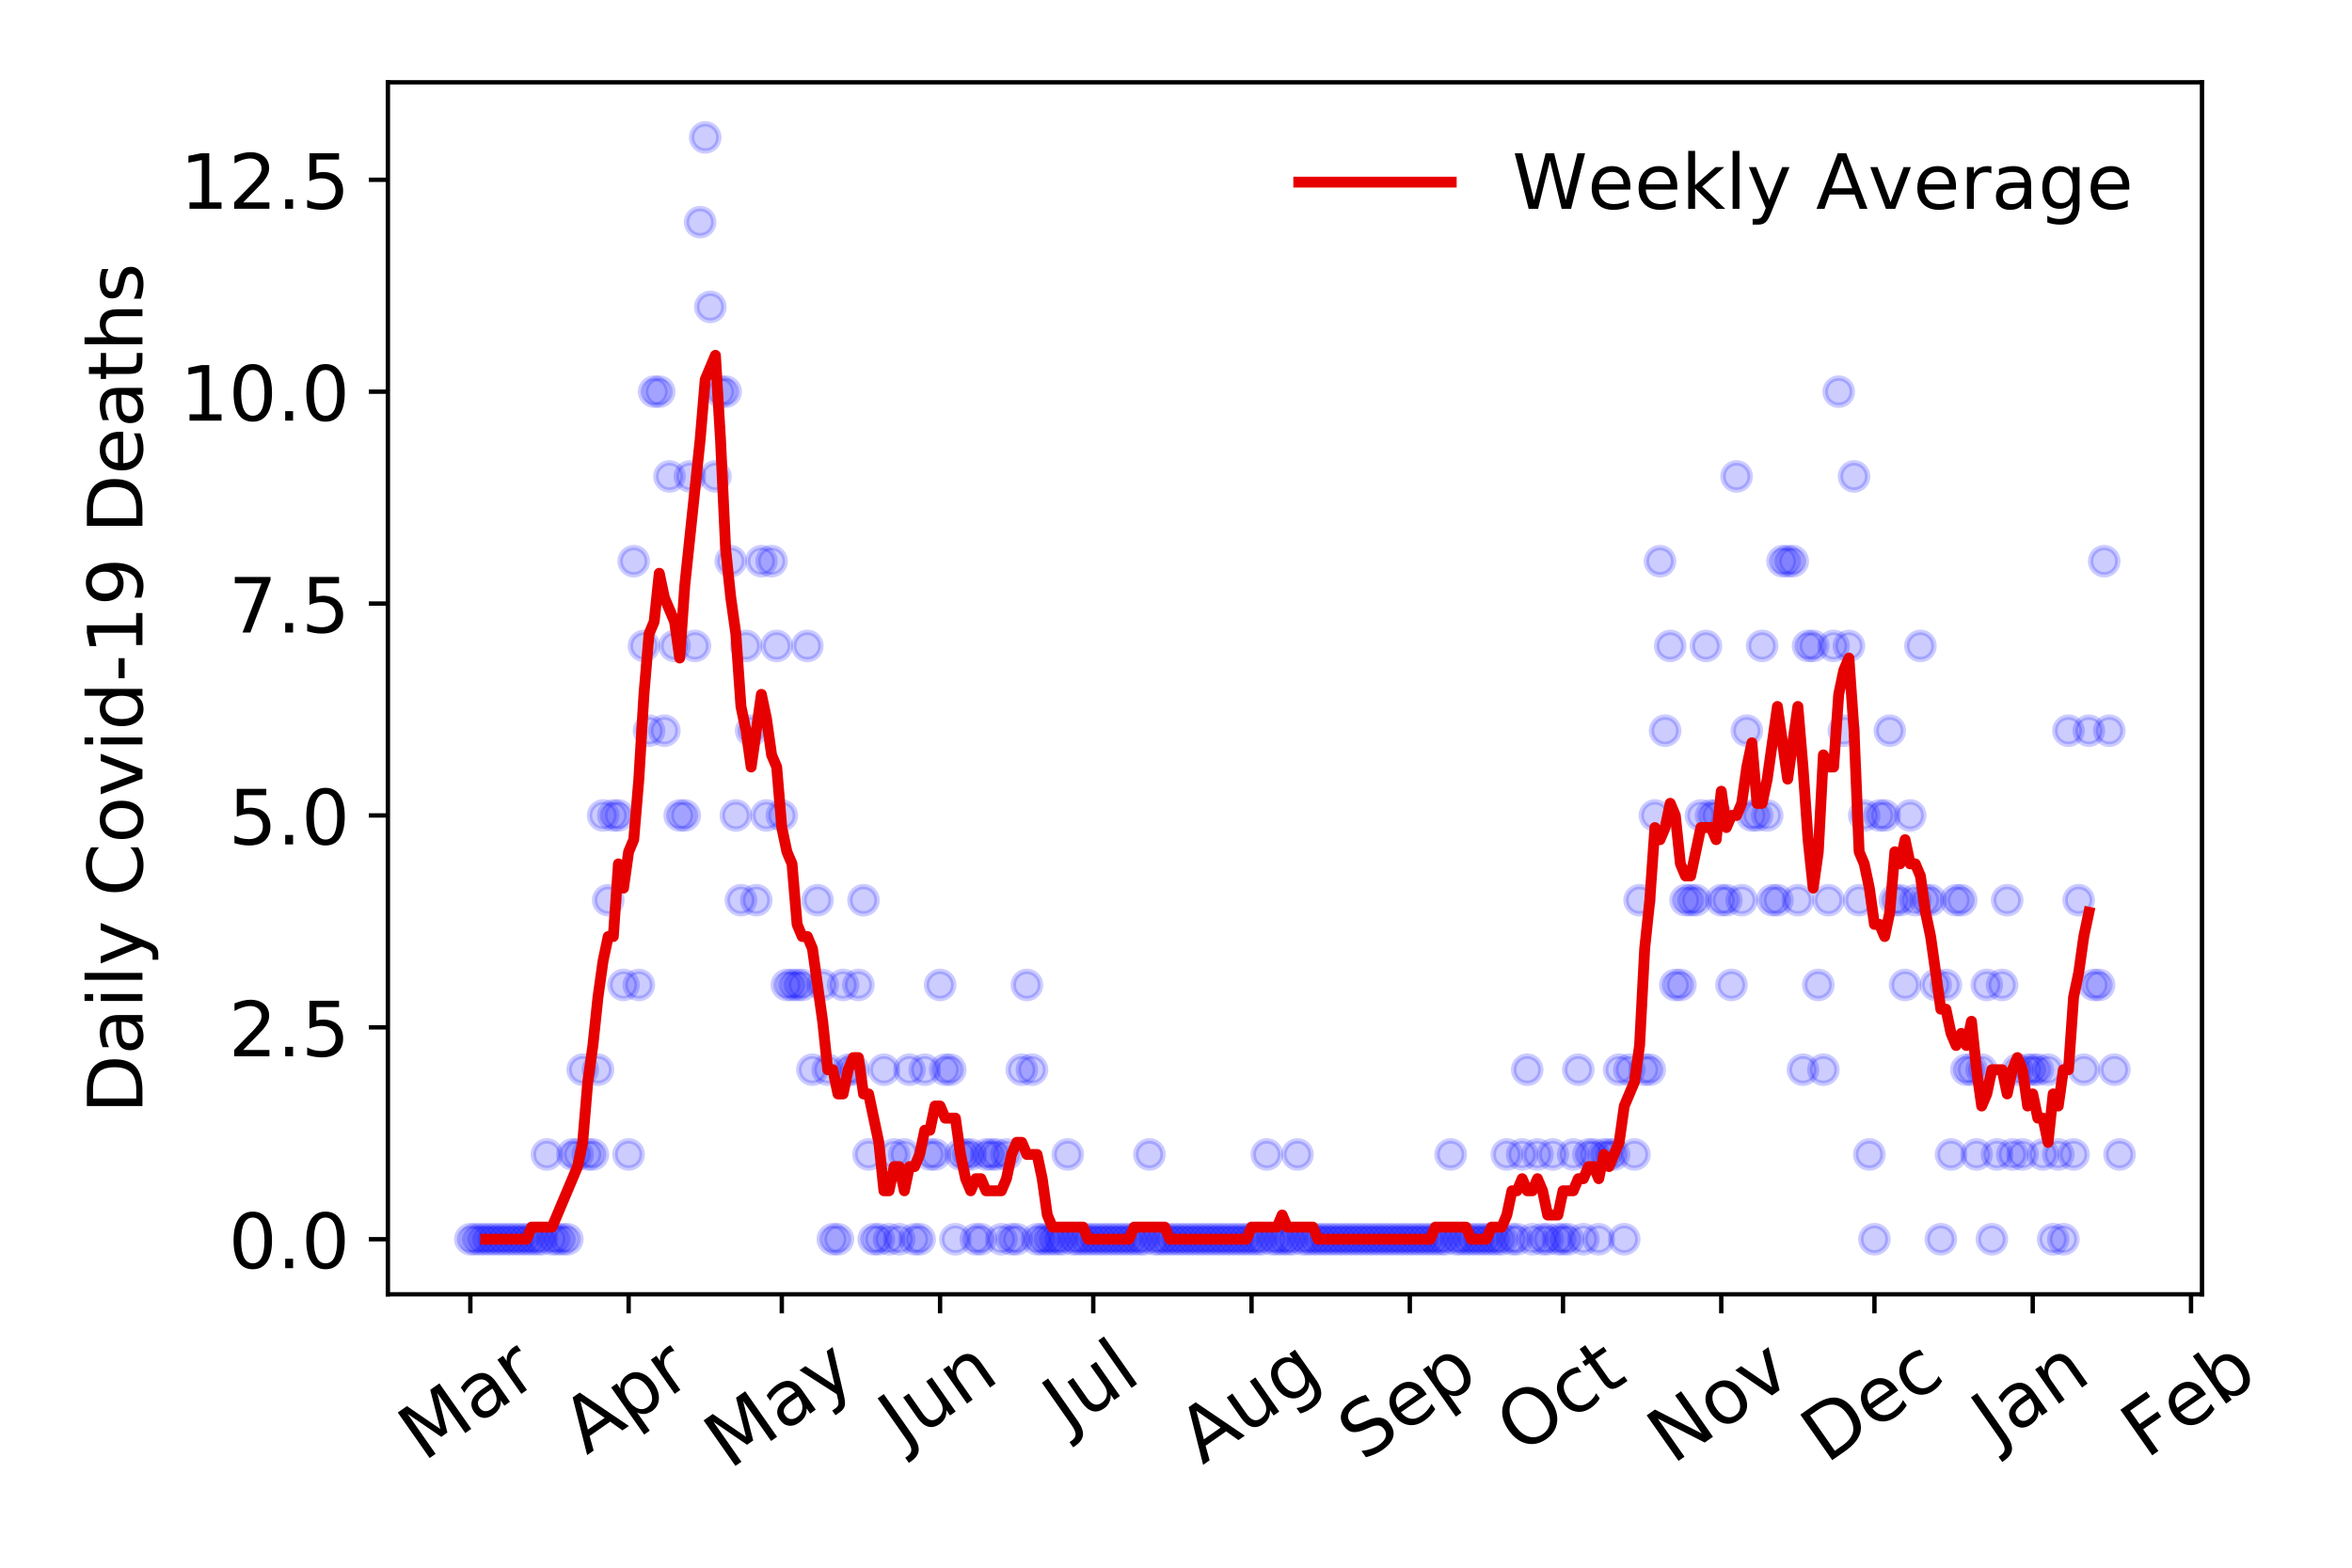 <?xml version="1.0" encoding="utf-8" standalone="no"?>
<!DOCTYPE svg PUBLIC "-//W3C//DTD SVG 1.1//EN"
  "http://www.w3.org/Graphics/SVG/1.1/DTD/svg11.dtd">
<!-- Created with matplotlib (https://matplotlib.org/) -->
<svg height="288pt" version="1.1" viewBox="0 0 432 288" width="432pt" xmlns="http://www.w3.org/2000/svg" xmlns:xlink="http://www.w3.org/1999/xlink">
 <defs>
  <style type="text/css">
*{stroke-linecap:butt;stroke-linejoin:round;}
  </style>
 </defs>
 <g id="figure_1">
  <g id="patch_1">
   <path d="M 0 288 
L 432 288 
L 432 0 
L 0 0 
z
" style="fill:#ffffff;"/>
  </g>
  <g id="axes_1">
   <g id="patch_2">
    <path d="M 71.245 237.778 
L 404.447 237.778 
L 404.447 15.12 
L 71.245 15.12 
z
" style="fill:#ffffff;"/>
   </g>
   <g id="matplotlib.axis_1">
    <g id="xtick_1">
     <g id="line2d_1">
      <defs>
       <path d="M 0 0 
L 0 3.5 
" id="mc715817f6a" style="stroke:#000000;stroke-width:0.8;"/>
      </defs>
      <g>
       <use style="stroke:#000000;stroke-width:0.8;" x="86.391" xlink:href="#mc715817f6a" y="237.778"/>
      </g>
     </g>
     <g id="text_1">
      <!-- Mar -->
      <defs>
       <path d="M 9.812 72.906 
L 24.516 72.906 
L 43.109 23.297 
L 61.812 72.906 
L 76.516 72.906 
L 76.516 0 
L 66.891 0 
L 66.891 64.016 
L 48.094 14.016 
L 38.188 14.016 
L 19.391 64.016 
L 19.391 0 
L 9.812 0 
z
" id="DejaVuSans-77"/>
       <path d="M 34.281 27.484 
Q 23.391 27.484 19.188 25 
Q 14.984 22.516 14.984 16.5 
Q 14.984 11.719 18.141 8.906 
Q 21.297 6.109 26.703 6.109 
Q 34.188 6.109 38.703 11.406 
Q 43.219 16.703 43.219 25.484 
L 43.219 27.484 
z
M 52.203 31.203 
L 52.203 0 
L 43.219 0 
L 43.219 8.297 
Q 40.141 3.328 35.547 0.953 
Q 30.953 -1.422 24.312 -1.422 
Q 15.922 -1.422 10.953 3.297 
Q 6 8.016 6 15.922 
Q 6 25.141 12.172 29.828 
Q 18.359 34.516 30.609 34.516 
L 43.219 34.516 
L 43.219 35.406 
Q 43.219 41.609 39.141 45 
Q 35.062 48.391 27.688 48.391 
Q 23 48.391 18.547 47.266 
Q 14.109 46.141 10.016 43.891 
L 10.016 52.203 
Q 14.938 54.109 19.578 55.047 
Q 24.219 56 28.609 56 
Q 40.484 56 46.344 49.844 
Q 52.203 43.703 52.203 31.203 
z
" id="DejaVuSans-97"/>
       <path d="M 41.109 46.297 
Q 39.594 47.172 37.812 47.578 
Q 36.031 48 33.891 48 
Q 26.266 48 22.188 43.047 
Q 18.109 38.094 18.109 28.812 
L 18.109 0 
L 9.078 0 
L 9.078 54.688 
L 18.109 54.688 
L 18.109 46.188 
Q 20.953 51.172 25.484 53.578 
Q 30.031 56 36.531 56 
Q 37.453 56 38.578 55.875 
Q 39.703 55.766 41.062 55.516 
z
" id="DejaVuSans-114"/>
      </defs>
      <g transform="translate(77.788 268.643)rotate(-35)scale(0.14 -0.14)">
       <use xlink:href="#DejaVuSans-77"/>
       <use x="86.279" xlink:href="#DejaVuSans-97"/>
       <use x="147.559" xlink:href="#DejaVuSans-114"/>
      </g>
     </g>
    </g>
    <g id="xtick_2">
     <g id="line2d_2">
      <g>
       <use style="stroke:#000000;stroke-width:0.8;" x="115.462" xlink:href="#mc715817f6a" y="237.778"/>
      </g>
     </g>
     <g id="text_2">
      <!-- Apr -->
      <defs>
       <path d="M 34.188 63.188 
L 20.797 26.906 
L 47.609 26.906 
z
M 28.609 72.906 
L 39.797 72.906 
L 67.578 0 
L 57.328 0 
L 50.688 18.703 
L 17.828 18.703 
L 11.188 0 
L 0.781 0 
z
" id="DejaVuSans-65"/>
       <path d="M 18.109 8.203 
L 18.109 -20.797 
L 9.078 -20.797 
L 9.078 54.688 
L 18.109 54.688 
L 18.109 46.391 
Q 20.953 51.266 25.266 53.625 
Q 29.594 56 35.594 56 
Q 45.562 56 51.781 48.094 
Q 58.016 40.188 58.016 27.297 
Q 58.016 14.406 51.781 6.484 
Q 45.562 -1.422 35.594 -1.422 
Q 29.594 -1.422 25.266 0.953 
Q 20.953 3.328 18.109 8.203 
z
M 48.688 27.297 
Q 48.688 37.203 44.609 42.844 
Q 40.531 48.484 33.406 48.484 
Q 26.266 48.484 22.188 42.844 
Q 18.109 37.203 18.109 27.297 
Q 18.109 17.391 22.188 11.75 
Q 26.266 6.109 33.406 6.109 
Q 40.531 6.109 44.609 11.75 
Q 48.688 17.391 48.688 27.297 
z
" id="DejaVuSans-112"/>
      </defs>
      <g transform="translate(107.758 267.384)rotate(-35)scale(0.14 -0.14)">
       <use xlink:href="#DejaVuSans-65"/>
       <use x="68.408" xlink:href="#DejaVuSans-112"/>
       <use x="131.885" xlink:href="#DejaVuSans-114"/>
      </g>
     </g>
    </g>
    <g id="xtick_3">
     <g id="line2d_3">
      <g>
       <use style="stroke:#000000;stroke-width:0.8;" x="143.597" xlink:href="#mc715817f6a" y="237.778"/>
      </g>
     </g>
     <g id="text_3">
      <!-- May -->
      <defs>
       <path d="M 32.172 -5.078 
Q 28.375 -14.844 24.75 -17.812 
Q 21.141 -20.797 15.094 -20.797 
L 7.906 -20.797 
L 7.906 -13.281 
L 13.188 -13.281 
Q 16.891 -13.281 18.938 -11.516 
Q 21 -9.766 23.484 -3.219 
L 25.094 0.875 
L 2.984 54.688 
L 12.5 54.688 
L 29.594 11.922 
L 46.688 54.688 
L 56.203 54.688 
z
" id="DejaVuSans-121"/>
      </defs>
      <g transform="translate(133.957 270.094)rotate(-35)scale(0.14 -0.14)">
       <use xlink:href="#DejaVuSans-77"/>
       <use x="86.279" xlink:href="#DejaVuSans-97"/>
       <use x="147.559" xlink:href="#DejaVuSans-121"/>
      </g>
     </g>
    </g>
    <g id="xtick_4">
     <g id="line2d_4">
      <g>
       <use style="stroke:#000000;stroke-width:0.8;" x="172.668" xlink:href="#mc715817f6a" y="237.778"/>
      </g>
     </g>
     <g id="text_4">
      <!-- Jun -->
      <defs>
       <path d="M 9.812 72.906 
L 19.672 72.906 
L 19.672 5.078 
Q 19.672 -8.109 14.672 -14.062 
Q 9.672 -20.016 -1.422 -20.016 
L -5.172 -20.016 
L -5.172 -11.719 
L -2.094 -11.719 
Q 4.438 -11.719 7.125 -8.047 
Q 9.812 -4.391 9.812 5.078 
z
" id="DejaVuSans-74"/>
       <path d="M 8.5 21.578 
L 8.5 54.688 
L 17.484 54.688 
L 17.484 21.922 
Q 17.484 14.156 20.5 10.266 
Q 23.531 6.391 29.594 6.391 
Q 36.859 6.391 41.078 11.031 
Q 45.312 15.672 45.312 23.688 
L 45.312 54.688 
L 54.297 54.688 
L 54.297 0 
L 45.312 0 
L 45.312 8.406 
Q 42.047 3.422 37.719 1 
Q 33.406 -1.422 27.688 -1.422 
Q 18.266 -1.422 13.375 4.438 
Q 8.5 10.297 8.5 21.578 
z
M 31.109 56 
z
" id="DejaVuSans-117"/>
       <path d="M 54.891 33.016 
L 54.891 0 
L 45.906 0 
L 45.906 32.719 
Q 45.906 40.484 42.875 44.328 
Q 39.844 48.188 33.797 48.188 
Q 26.516 48.188 22.312 43.547 
Q 18.109 38.922 18.109 30.906 
L 18.109 0 
L 9.078 0 
L 9.078 54.688 
L 18.109 54.688 
L 18.109 46.188 
Q 21.344 51.125 25.703 53.562 
Q 30.078 56 35.797 56 
Q 45.219 56 50.047 50.172 
Q 54.891 44.344 54.891 33.016 
z
" id="DejaVuSans-110"/>
      </defs>
      <g transform="translate(165.925 266.039)rotate(-35)scale(0.14 -0.14)">
       <use xlink:href="#DejaVuSans-74"/>
       <use x="29.492" xlink:href="#DejaVuSans-117"/>
       <use x="92.871" xlink:href="#DejaVuSans-110"/>
      </g>
     </g>
    </g>
    <g id="xtick_5">
     <g id="line2d_5">
      <g>
       <use style="stroke:#000000;stroke-width:0.8;" x="200.803" xlink:href="#mc715817f6a" y="237.778"/>
      </g>
     </g>
     <g id="text_5">
      <!-- Jul -->
      <defs>
       <path d="M 9.422 75.984 
L 18.406 75.984 
L 18.406 0 
L 9.422 0 
z
" id="DejaVuSans-108"/>
      </defs>
      <g transform="translate(196.1 263.181)rotate(-35)scale(0.14 -0.14)">
       <use xlink:href="#DejaVuSans-74"/>
       <use x="29.492" xlink:href="#DejaVuSans-117"/>
       <use x="92.871" xlink:href="#DejaVuSans-108"/>
      </g>
     </g>
    </g>
    <g id="xtick_6">
     <g id="line2d_6">
      <g>
       <use style="stroke:#000000;stroke-width:0.8;" x="229.875" xlink:href="#mc715817f6a" y="237.778"/>
      </g>
     </g>
     <g id="text_6">
      <!-- Aug -->
      <defs>
       <path d="M 45.406 27.984 
Q 45.406 37.75 41.375 43.109 
Q 37.359 48.484 30.078 48.484 
Q 22.859 48.484 18.828 43.109 
Q 14.797 37.75 14.797 27.984 
Q 14.797 18.266 18.828 12.891 
Q 22.859 7.516 30.078 7.516 
Q 37.359 7.516 41.375 12.891 
Q 45.406 18.266 45.406 27.984 
z
M 54.391 6.781 
Q 54.391 -7.172 48.188 -13.984 
Q 42 -20.797 29.203 -20.797 
Q 24.469 -20.797 20.266 -20.094 
Q 16.062 -19.391 12.109 -17.922 
L 12.109 -9.188 
Q 16.062 -11.328 19.922 -12.344 
Q 23.781 -13.375 27.781 -13.375 
Q 36.625 -13.375 41.016 -8.766 
Q 45.406 -4.156 45.406 5.172 
L 45.406 9.625 
Q 42.625 4.781 38.281 2.391 
Q 33.938 0 27.875 0 
Q 17.828 0 11.672 7.656 
Q 5.516 15.328 5.516 27.984 
Q 5.516 40.672 11.672 48.328 
Q 17.828 56 27.875 56 
Q 33.938 56 38.281 53.609 
Q 42.625 51.219 45.406 46.391 
L 45.406 54.688 
L 54.391 54.688 
z
" id="DejaVuSans-103"/>
      </defs>
      <g transform="translate(220.894 269.172)rotate(-35)scale(0.14 -0.14)">
       <use xlink:href="#DejaVuSans-65"/>
       <use x="68.408" xlink:href="#DejaVuSans-117"/>
       <use x="131.787" xlink:href="#DejaVuSans-103"/>
      </g>
     </g>
    </g>
    <g id="xtick_7">
     <g id="line2d_7">
      <g>
       <use style="stroke:#000000;stroke-width:0.8;" x="258.946" xlink:href="#mc715817f6a" y="237.778"/>
      </g>
     </g>
     <g id="text_7">
      <!-- Sep -->
      <defs>
       <path d="M 53.516 70.516 
L 53.516 60.891 
Q 47.906 63.578 42.922 64.891 
Q 37.938 66.219 33.297 66.219 
Q 25.25 66.219 20.875 63.094 
Q 16.5 59.969 16.5 54.203 
Q 16.5 49.359 19.406 46.891 
Q 22.312 44.438 30.422 42.922 
L 36.375 41.703 
Q 47.406 39.594 52.656 34.297 
Q 57.906 29 57.906 20.125 
Q 57.906 9.516 50.797 4.047 
Q 43.703 -1.422 29.984 -1.422 
Q 24.812 -1.422 18.969 -0.25 
Q 13.141 0.922 6.891 3.219 
L 6.891 13.375 
Q 12.891 10.016 18.656 8.297 
Q 24.422 6.594 29.984 6.594 
Q 38.422 6.594 43.016 9.906 
Q 47.609 13.234 47.609 19.391 
Q 47.609 24.75 44.312 27.781 
Q 41.016 30.812 33.5 32.328 
L 27.484 33.5 
Q 16.453 35.688 11.516 40.375 
Q 6.594 45.062 6.594 53.422 
Q 6.594 63.094 13.406 68.656 
Q 20.219 74.219 32.172 74.219 
Q 37.312 74.219 42.625 73.281 
Q 47.953 72.359 53.516 70.516 
z
" id="DejaVuSans-83"/>
       <path d="M 56.203 29.594 
L 56.203 25.203 
L 14.891 25.203 
Q 15.484 15.922 20.484 11.062 
Q 25.484 6.203 34.422 6.203 
Q 39.594 6.203 44.453 7.469 
Q 49.312 8.734 54.109 11.281 
L 54.109 2.781 
Q 49.266 0.734 44.188 -0.344 
Q 39.109 -1.422 33.891 -1.422 
Q 20.797 -1.422 13.156 6.188 
Q 5.516 13.812 5.516 26.812 
Q 5.516 40.234 12.766 48.109 
Q 20.016 56 32.328 56 
Q 43.359 56 49.781 48.891 
Q 56.203 41.797 56.203 29.594 
z
M 47.219 32.234 
Q 47.125 39.594 43.094 43.984 
Q 39.062 48.391 32.422 48.391 
Q 24.906 48.391 20.391 44.141 
Q 15.875 39.891 15.188 32.172 
z
" id="DejaVuSans-101"/>
      </defs>
      <g transform="translate(250.354 268.629)rotate(-35)scale(0.14 -0.14)">
       <use xlink:href="#DejaVuSans-83"/>
       <use x="63.477" xlink:href="#DejaVuSans-101"/>
       <use x="125" xlink:href="#DejaVuSans-112"/>
      </g>
     </g>
    </g>
    <g id="xtick_8">
     <g id="line2d_8">
      <g>
       <use style="stroke:#000000;stroke-width:0.8;" x="287.081" xlink:href="#mc715817f6a" y="237.778"/>
      </g>
     </g>
     <g id="text_8">
      <!-- Oct -->
      <defs>
       <path d="M 39.406 66.219 
Q 28.656 66.219 22.328 58.203 
Q 16.016 50.203 16.016 36.375 
Q 16.016 22.609 22.328 14.594 
Q 28.656 6.594 39.406 6.594 
Q 50.141 6.594 56.422 14.594 
Q 62.703 22.609 62.703 36.375 
Q 62.703 50.203 56.422 58.203 
Q 50.141 66.219 39.406 66.219 
z
M 39.406 74.219 
Q 54.734 74.219 63.906 63.938 
Q 73.094 53.656 73.094 36.375 
Q 73.094 19.141 63.906 8.859 
Q 54.734 -1.422 39.406 -1.422 
Q 24.031 -1.422 14.812 8.828 
Q 5.609 19.094 5.609 36.375 
Q 5.609 53.656 14.812 63.938 
Q 24.031 74.219 39.406 74.219 
z
" id="DejaVuSans-79"/>
       <path d="M 48.781 52.594 
L 48.781 44.188 
Q 44.969 46.297 41.141 47.344 
Q 37.312 48.391 33.406 48.391 
Q 24.656 48.391 19.812 42.844 
Q 14.984 37.312 14.984 27.297 
Q 14.984 17.281 19.812 11.734 
Q 24.656 6.203 33.406 6.203 
Q 37.312 6.203 41.141 7.25 
Q 44.969 8.297 48.781 10.406 
L 48.781 2.094 
Q 45.016 0.344 40.984 -0.531 
Q 36.969 -1.422 32.422 -1.422 
Q 20.062 -1.422 12.781 6.344 
Q 5.516 14.109 5.516 27.297 
Q 5.516 40.672 12.859 48.328 
Q 20.219 56 33.016 56 
Q 37.156 56 41.109 55.141 
Q 45.062 54.297 48.781 52.594 
z
" id="DejaVuSans-99"/>
       <path d="M 18.312 70.219 
L 18.312 54.688 
L 36.812 54.688 
L 36.812 47.703 
L 18.312 47.703 
L 18.312 18.016 
Q 18.312 11.328 20.141 9.422 
Q 21.969 7.516 27.594 7.516 
L 36.812 7.516 
L 36.812 0 
L 27.594 0 
Q 17.188 0 13.234 3.875 
Q 9.281 7.766 9.281 18.016 
L 9.281 47.703 
L 2.688 47.703 
L 2.688 54.688 
L 9.281 54.688 
L 9.281 70.219 
z
" id="DejaVuSans-116"/>
      </defs>
      <g transform="translate(279.382 267.377)rotate(-35)scale(0.14 -0.14)">
       <use xlink:href="#DejaVuSans-79"/>
       <use x="78.711" xlink:href="#DejaVuSans-99"/>
       <use x="133.691" xlink:href="#DejaVuSans-116"/>
      </g>
     </g>
    </g>
    <g id="xtick_9">
     <g id="line2d_9">
      <g>
       <use style="stroke:#000000;stroke-width:0.8;" x="316.152" xlink:href="#mc715817f6a" y="237.778"/>
      </g>
     </g>
     <g id="text_9">
      <!-- Nov -->
      <defs>
       <path d="M 9.812 72.906 
L 23.094 72.906 
L 55.422 11.922 
L 55.422 72.906 
L 64.984 72.906 
L 64.984 0 
L 51.703 0 
L 19.391 60.984 
L 19.391 0 
L 9.812 0 
z
" id="DejaVuSans-78"/>
       <path d="M 30.609 48.391 
Q 23.391 48.391 19.188 42.75 
Q 14.984 37.109 14.984 27.297 
Q 14.984 17.484 19.156 11.844 
Q 23.344 6.203 30.609 6.203 
Q 37.797 6.203 41.984 11.859 
Q 46.188 17.531 46.188 27.297 
Q 46.188 37.016 41.984 42.703 
Q 37.797 48.391 30.609 48.391 
z
M 30.609 56 
Q 42.328 56 49.016 48.375 
Q 55.719 40.766 55.719 27.297 
Q 55.719 13.875 49.016 6.219 
Q 42.328 -1.422 30.609 -1.422 
Q 18.844 -1.422 12.172 6.219 
Q 5.516 13.875 5.516 27.297 
Q 5.516 40.766 12.172 48.375 
Q 18.844 56 30.609 56 
z
" id="DejaVuSans-111"/>
       <path d="M 2.984 54.688 
L 12.5 54.688 
L 29.594 8.797 
L 46.688 54.688 
L 56.203 54.688 
L 35.688 0 
L 23.484 0 
z
" id="DejaVuSans-118"/>
      </defs>
      <g transform="translate(307.176 269.166)rotate(-35)scale(0.14 -0.14)">
       <use xlink:href="#DejaVuSans-78"/>
       <use x="74.805" xlink:href="#DejaVuSans-111"/>
       <use x="135.986" xlink:href="#DejaVuSans-118"/>
      </g>
     </g>
    </g>
    <g id="xtick_10">
     <g id="line2d_10">
      <g>
       <use style="stroke:#000000;stroke-width:0.8;" x="344.287" xlink:href="#mc715817f6a" y="237.778"/>
      </g>
     </g>
     <g id="text_10">
      <!-- Dec -->
      <defs>
       <path d="M 19.672 64.797 
L 19.672 8.109 
L 31.594 8.109 
Q 46.688 8.109 53.688 14.938 
Q 60.688 21.781 60.688 36.531 
Q 60.688 51.172 53.688 57.984 
Q 46.688 64.797 31.594 64.797 
z
M 9.812 72.906 
L 30.078 72.906 
Q 51.266 72.906 61.172 64.094 
Q 71.094 55.281 71.094 36.531 
Q 71.094 17.672 61.125 8.828 
Q 51.172 0 30.078 0 
L 9.812 0 
z
" id="DejaVuSans-68"/>
      </defs>
      <g transform="translate(335.406 269.032)rotate(-35)scale(0.14 -0.14)">
       <use xlink:href="#DejaVuSans-68"/>
       <use x="77.002" xlink:href="#DejaVuSans-101"/>
       <use x="138.525" xlink:href="#DejaVuSans-99"/>
      </g>
     </g>
    </g>
    <g id="xtick_11">
     <g id="line2d_11">
      <g>
       <use style="stroke:#000000;stroke-width:0.8;" x="373.359" xlink:href="#mc715817f6a" y="237.778"/>
      </g>
     </g>
     <g id="text_11">
      <!-- Jan -->
      <g transform="translate(366.735 265.871)rotate(-35)scale(0.14 -0.14)">
       <use xlink:href="#DejaVuSans-74"/>
       <use x="29.492" xlink:href="#DejaVuSans-97"/>
       <use x="90.771" xlink:href="#DejaVuSans-110"/>
      </g>
     </g>
    </g>
    <g id="xtick_12">
     <g id="line2d_12">
      <g>
       <use style="stroke:#000000;stroke-width:0.8;" x="402.43" xlink:href="#mc715817f6a" y="237.778"/>
      </g>
     </g>
     <g id="text_12">
      <!-- Feb -->
      <defs>
       <path d="M 9.812 72.906 
L 51.703 72.906 
L 51.703 64.594 
L 19.672 64.594 
L 19.672 43.109 
L 48.578 43.109 
L 48.578 34.812 
L 19.672 34.812 
L 19.672 0 
L 9.812 0 
z
" id="DejaVuSans-70"/>
       <path d="M 48.688 27.297 
Q 48.688 37.203 44.609 42.844 
Q 40.531 48.484 33.406 48.484 
Q 26.266 48.484 22.188 42.844 
Q 18.109 37.203 18.109 27.297 
Q 18.109 17.391 22.188 11.75 
Q 26.266 6.109 33.406 6.109 
Q 40.531 6.109 44.609 11.75 
Q 48.688 17.391 48.688 27.297 
z
M 18.109 46.391 
Q 20.953 51.266 25.266 53.625 
Q 29.594 56 35.594 56 
Q 45.562 56 51.781 48.094 
Q 58.016 40.188 58.016 27.297 
Q 58.016 14.406 51.781 6.484 
Q 45.562 -1.422 35.594 -1.422 
Q 29.594 -1.422 25.266 0.953 
Q 20.953 3.328 18.109 8.203 
L 18.109 0 
L 9.078 0 
L 9.078 75.984 
L 18.109 75.984 
z
" id="DejaVuSans-98"/>
      </defs>
      <g transform="translate(394.184 268.143)rotate(-35)scale(0.14 -0.14)">
       <use xlink:href="#DejaVuSans-70"/>
       <use x="57.441" xlink:href="#DejaVuSans-101"/>
       <use x="118.965" xlink:href="#DejaVuSans-98"/>
      </g>
     </g>
    </g>
   </g>
   <g id="matplotlib.axis_2">
    <g id="ytick_1">
     <g id="line2d_13">
      <defs>
       <path d="M 0 0 
L -3.5 0 
" id="m400502ef11" style="stroke:#000000;stroke-width:0.8;"/>
      </defs>
      <g>
       <use style="stroke:#000000;stroke-width:0.8;" x="71.245" xlink:href="#m400502ef11" y="227.657"/>
      </g>
     </g>
     <g id="text_13">
      <!-- 0.0 -->
      <defs>
       <path d="M 31.781 66.406 
Q 24.172 66.406 20.328 58.906 
Q 16.5 51.422 16.5 36.375 
Q 16.5 21.391 20.328 13.891 
Q 24.172 6.391 31.781 6.391 
Q 39.453 6.391 43.281 13.891 
Q 47.125 21.391 47.125 36.375 
Q 47.125 51.422 43.281 58.906 
Q 39.453 66.406 31.781 66.406 
z
M 31.781 74.219 
Q 44.047 74.219 50.516 64.516 
Q 56.984 54.828 56.984 36.375 
Q 56.984 17.969 50.516 8.266 
Q 44.047 -1.422 31.781 -1.422 
Q 19.531 -1.422 13.062 8.266 
Q 6.594 17.969 6.594 36.375 
Q 6.594 54.828 13.062 64.516 
Q 19.531 74.219 31.781 74.219 
z
" id="DejaVuSans-48"/>
       <path d="M 10.688 12.406 
L 21 12.406 
L 21 0 
L 10.688 0 
z
" id="DejaVuSans-46"/>
      </defs>
      <g transform="translate(41.981 232.976)scale(0.14 -0.14)">
       <use xlink:href="#DejaVuSans-48"/>
       <use x="63.623" xlink:href="#DejaVuSans-46"/>
       <use x="95.41" xlink:href="#DejaVuSans-48"/>
      </g>
     </g>
    </g>
    <g id="ytick_2">
     <g id="line2d_14">
      <g>
       <use style="stroke:#000000;stroke-width:0.8;" x="71.245" xlink:href="#m400502ef11" y="188.731"/>
      </g>
     </g>
     <g id="text_14">
      <!-- 2.5 -->
      <defs>
       <path d="M 19.188 8.297 
L 53.609 8.297 
L 53.609 0 
L 7.328 0 
L 7.328 8.297 
Q 12.938 14.109 22.625 23.891 
Q 32.328 33.688 34.812 36.531 
Q 39.547 41.844 41.422 45.531 
Q 43.312 49.219 43.312 52.781 
Q 43.312 58.594 39.234 62.25 
Q 35.156 65.922 28.609 65.922 
Q 23.969 65.922 18.812 64.312 
Q 13.672 62.703 7.812 59.422 
L 7.812 69.391 
Q 13.766 71.781 18.938 73 
Q 24.125 74.219 28.422 74.219 
Q 39.75 74.219 46.484 68.547 
Q 53.219 62.891 53.219 53.422 
Q 53.219 48.922 51.531 44.891 
Q 49.859 40.875 45.406 35.406 
Q 44.188 33.984 37.641 27.219 
Q 31.109 20.453 19.188 8.297 
z
" id="DejaVuSans-50"/>
       <path d="M 10.797 72.906 
L 49.516 72.906 
L 49.516 64.594 
L 19.828 64.594 
L 19.828 46.734 
Q 21.969 47.469 24.109 47.828 
Q 26.266 48.188 28.422 48.188 
Q 40.625 48.188 47.75 41.5 
Q 54.891 34.812 54.891 23.391 
Q 54.891 11.625 47.562 5.094 
Q 40.234 -1.422 26.906 -1.422 
Q 22.312 -1.422 17.547 -0.641 
Q 12.797 0.141 7.719 1.703 
L 7.719 11.625 
Q 12.109 9.234 16.797 8.062 
Q 21.484 6.891 26.703 6.891 
Q 35.156 6.891 40.078 11.328 
Q 45.016 15.766 45.016 23.391 
Q 45.016 31 40.078 35.438 
Q 35.156 39.891 26.703 39.891 
Q 22.75 39.891 18.812 39.016 
Q 14.891 38.141 10.797 36.281 
z
" id="DejaVuSans-53"/>
      </defs>
      <g transform="translate(41.981 194.05)scale(0.14 -0.14)">
       <use xlink:href="#DejaVuSans-50"/>
       <use x="63.623" xlink:href="#DejaVuSans-46"/>
       <use x="95.41" xlink:href="#DejaVuSans-53"/>
      </g>
     </g>
    </g>
    <g id="ytick_3">
     <g id="line2d_15">
      <g>
       <use style="stroke:#000000;stroke-width:0.8;" x="71.245" xlink:href="#m400502ef11" y="149.805"/>
      </g>
     </g>
     <g id="text_15">
      <!-- 5.0 -->
      <g transform="translate(41.981 155.124)scale(0.14 -0.14)">
       <use xlink:href="#DejaVuSans-53"/>
       <use x="63.623" xlink:href="#DejaVuSans-46"/>
       <use x="95.41" xlink:href="#DejaVuSans-48"/>
      </g>
     </g>
    </g>
    <g id="ytick_4">
     <g id="line2d_16">
      <g>
       <use style="stroke:#000000;stroke-width:0.8;" x="71.245" xlink:href="#m400502ef11" y="110.879"/>
      </g>
     </g>
     <g id="text_16">
      <!-- 7.5 -->
      <defs>
       <path d="M 8.203 72.906 
L 55.078 72.906 
L 55.078 68.703 
L 28.609 0 
L 18.312 0 
L 43.219 64.594 
L 8.203 64.594 
z
" id="DejaVuSans-55"/>
      </defs>
      <g transform="translate(41.981 116.197)scale(0.14 -0.14)">
       <use xlink:href="#DejaVuSans-55"/>
       <use x="63.623" xlink:href="#DejaVuSans-46"/>
       <use x="95.41" xlink:href="#DejaVuSans-53"/>
      </g>
     </g>
    </g>
    <g id="ytick_5">
     <g id="line2d_17">
      <g>
       <use style="stroke:#000000;stroke-width:0.8;" x="71.245" xlink:href="#m400502ef11" y="71.952"/>
      </g>
     </g>
     <g id="text_17">
      <!-- 10.0 -->
      <defs>
       <path d="M 12.406 8.297 
L 28.516 8.297 
L 28.516 63.922 
L 10.984 60.406 
L 10.984 69.391 
L 28.422 72.906 
L 38.281 72.906 
L 38.281 8.297 
L 54.391 8.297 
L 54.391 0 
L 12.406 0 
z
" id="DejaVuSans-49"/>
      </defs>
      <g transform="translate(33.073 77.271)scale(0.14 -0.14)">
       <use xlink:href="#DejaVuSans-49"/>
       <use x="63.623" xlink:href="#DejaVuSans-48"/>
       <use x="127.246" xlink:href="#DejaVuSans-46"/>
       <use x="159.033" xlink:href="#DejaVuSans-48"/>
      </g>
     </g>
    </g>
    <g id="ytick_6">
     <g id="line2d_18">
      <g>
       <use style="stroke:#000000;stroke-width:0.8;" x="71.245" xlink:href="#m400502ef11" y="33.026"/>
      </g>
     </g>
     <g id="text_18">
      <!-- 12.5 -->
      <g transform="translate(33.073 38.345)scale(0.14 -0.14)">
       <use xlink:href="#DejaVuSans-49"/>
       <use x="63.623" xlink:href="#DejaVuSans-50"/>
       <use x="127.246" xlink:href="#DejaVuSans-46"/>
       <use x="159.033" xlink:href="#DejaVuSans-53"/>
      </g>
     </g>
    </g>
    <g id="text_19">
     <!-- Daily Covid-19 Deaths -->
     <defs>
      <path d="M 9.422 54.688 
L 18.406 54.688 
L 18.406 0 
L 9.422 0 
z
M 9.422 75.984 
L 18.406 75.984 
L 18.406 64.594 
L 9.422 64.594 
z
" id="DejaVuSans-105"/>
      <path id="DejaVuSans-32"/>
      <path d="M 64.406 67.281 
L 64.406 56.891 
Q 59.422 61.531 53.781 63.812 
Q 48.141 66.109 41.797 66.109 
Q 29.297 66.109 22.656 58.469 
Q 16.016 50.828 16.016 36.375 
Q 16.016 21.969 22.656 14.328 
Q 29.297 6.688 41.797 6.688 
Q 48.141 6.688 53.781 8.984 
Q 59.422 11.281 64.406 15.922 
L 64.406 5.609 
Q 59.234 2.094 53.438 0.328 
Q 47.656 -1.422 41.219 -1.422 
Q 24.656 -1.422 15.125 8.703 
Q 5.609 18.844 5.609 36.375 
Q 5.609 53.953 15.125 64.078 
Q 24.656 74.219 41.219 74.219 
Q 47.75 74.219 53.531 72.484 
Q 59.328 70.75 64.406 67.281 
z
" id="DejaVuSans-67"/>
      <path d="M 45.406 46.391 
L 45.406 75.984 
L 54.391 75.984 
L 54.391 0 
L 45.406 0 
L 45.406 8.203 
Q 42.578 3.328 38.25 0.953 
Q 33.938 -1.422 27.875 -1.422 
Q 17.969 -1.422 11.734 6.484 
Q 5.516 14.406 5.516 27.297 
Q 5.516 40.188 11.734 48.094 
Q 17.969 56 27.875 56 
Q 33.938 56 38.25 53.625 
Q 42.578 51.266 45.406 46.391 
z
M 14.797 27.297 
Q 14.797 17.391 18.875 11.75 
Q 22.953 6.109 30.078 6.109 
Q 37.203 6.109 41.297 11.75 
Q 45.406 17.391 45.406 27.297 
Q 45.406 37.203 41.297 42.844 
Q 37.203 48.484 30.078 48.484 
Q 22.953 48.484 18.875 42.844 
Q 14.797 37.203 14.797 27.297 
z
" id="DejaVuSans-100"/>
      <path d="M 4.891 31.391 
L 31.203 31.391 
L 31.203 23.391 
L 4.891 23.391 
z
" id="DejaVuSans-45"/>
      <path d="M 10.984 1.516 
L 10.984 10.5 
Q 14.703 8.734 18.5 7.812 
Q 22.312 6.891 25.984 6.891 
Q 35.75 6.891 40.891 13.453 
Q 46.047 20.016 46.781 33.406 
Q 43.953 29.203 39.594 26.953 
Q 35.25 24.703 29.984 24.703 
Q 19.047 24.703 12.672 31.312 
Q 6.297 37.938 6.297 49.422 
Q 6.297 60.641 12.938 67.422 
Q 19.578 74.219 30.609 74.219 
Q 43.266 74.219 49.922 64.516 
Q 56.594 54.828 56.594 36.375 
Q 56.594 19.141 48.406 8.859 
Q 40.234 -1.422 26.422 -1.422 
Q 22.703 -1.422 18.891 -0.688 
Q 15.094 0.047 10.984 1.516 
z
M 30.609 32.422 
Q 37.25 32.422 41.125 36.953 
Q 45.016 41.5 45.016 49.422 
Q 45.016 57.281 41.125 61.844 
Q 37.25 66.406 30.609 66.406 
Q 23.969 66.406 20.094 61.844 
Q 16.219 57.281 16.219 49.422 
Q 16.219 41.5 20.094 36.953 
Q 23.969 32.422 30.609 32.422 
z
" id="DejaVuSans-57"/>
      <path d="M 54.891 33.016 
L 54.891 0 
L 45.906 0 
L 45.906 32.719 
Q 45.906 40.484 42.875 44.328 
Q 39.844 48.188 33.797 48.188 
Q 26.516 48.188 22.312 43.547 
Q 18.109 38.922 18.109 30.906 
L 18.109 0 
L 9.078 0 
L 9.078 75.984 
L 18.109 75.984 
L 18.109 46.188 
Q 21.344 51.125 25.703 53.562 
Q 30.078 56 35.797 56 
Q 45.219 56 50.047 50.172 
Q 54.891 44.344 54.891 33.016 
z
" id="DejaVuSans-104"/>
      <path d="M 44.281 53.078 
L 44.281 44.578 
Q 40.484 46.531 36.375 47.5 
Q 32.281 48.484 27.875 48.484 
Q 21.188 48.484 17.844 46.438 
Q 14.5 44.391 14.5 40.281 
Q 14.5 37.156 16.891 35.375 
Q 19.281 33.594 26.516 31.984 
L 29.594 31.297 
Q 39.156 29.25 43.188 25.516 
Q 47.219 21.781 47.219 15.094 
Q 47.219 7.469 41.188 3.016 
Q 35.156 -1.422 24.609 -1.422 
Q 20.219 -1.422 15.453 -0.562 
Q 10.688 0.297 5.422 2 
L 5.422 11.281 
Q 10.406 8.688 15.234 7.391 
Q 20.062 6.109 24.812 6.109 
Q 31.156 6.109 34.562 8.281 
Q 37.984 10.453 37.984 14.406 
Q 37.984 18.062 35.516 20.016 
Q 33.062 21.969 24.703 23.781 
L 21.578 24.516 
Q 13.234 26.266 9.516 29.906 
Q 5.812 33.547 5.812 39.891 
Q 5.812 47.609 11.281 51.797 
Q 16.75 56 26.812 56 
Q 31.781 56 36.172 55.266 
Q 40.578 54.547 44.281 53.078 
z
" id="DejaVuSans-115"/>
     </defs>
     <g transform="translate(26.162 204.56)rotate(-90)scale(0.14 -0.14)">
      <use xlink:href="#DejaVuSans-68"/>
      <use x="77.002" xlink:href="#DejaVuSans-97"/>
      <use x="138.281" xlink:href="#DejaVuSans-105"/>
      <use x="166.064" xlink:href="#DejaVuSans-108"/>
      <use x="193.848" xlink:href="#DejaVuSans-121"/>
      <use x="253.027" xlink:href="#DejaVuSans-32"/>
      <use x="284.814" xlink:href="#DejaVuSans-67"/>
      <use x="354.639" xlink:href="#DejaVuSans-111"/>
      <use x="415.82" xlink:href="#DejaVuSans-118"/>
      <use x="475" xlink:href="#DejaVuSans-105"/>
      <use x="502.783" xlink:href="#DejaVuSans-100"/>
      <use x="566.26" xlink:href="#DejaVuSans-45"/>
      <use x="602.344" xlink:href="#DejaVuSans-49"/>
      <use x="665.967" xlink:href="#DejaVuSans-57"/>
      <use x="729.59" xlink:href="#DejaVuSans-32"/>
      <use x="761.377" xlink:href="#DejaVuSans-68"/>
      <use x="838.379" xlink:href="#DejaVuSans-101"/>
      <use x="899.902" xlink:href="#DejaVuSans-97"/>
      <use x="961.182" xlink:href="#DejaVuSans-116"/>
      <use x="1000.391" xlink:href="#DejaVuSans-104"/>
      <use x="1063.77" xlink:href="#DejaVuSans-115"/>
     </g>
    </g>
   </g>
   <g id="line2d_19">
    <defs>
     <path d="M 0 2.5 
C 0.663 2.5 1.299 2.237 1.768 1.768 
C 2.237 1.299 2.5 0.663 2.5 0 
C 2.5 -0.663 2.237 -1.299 1.768 -1.768 
C 1.299 -2.237 0.663 -2.5 0 -2.5 
C -0.663 -2.5 -1.299 -2.237 -1.768 -1.768 
C -2.237 -1.299 -2.5 -0.663 -2.5 0 
C -2.5 0.663 -2.237 1.299 -1.768 1.768 
C -1.299 2.237 -0.663 2.5 0 2.5 
z
" id="m52630242f4" style="stroke:#0000ff;stroke-opacity:0.2;"/>
    </defs>
    <g clip-path="url(#p355b6aa121)">
     <use style="fill:#0000ff;fill-opacity:0.2;stroke:#0000ff;stroke-opacity:0.2;" x="86.391" xlink:href="#m52630242f4" y="227.657"/>
     <use style="fill:#0000ff;fill-opacity:0.2;stroke:#0000ff;stroke-opacity:0.2;" x="87.328" xlink:href="#m52630242f4" y="227.657"/>
     <use style="fill:#0000ff;fill-opacity:0.2;stroke:#0000ff;stroke-opacity:0.2;" x="88.266" xlink:href="#m52630242f4" y="227.657"/>
     <use style="fill:#0000ff;fill-opacity:0.2;stroke:#0000ff;stroke-opacity:0.2;" x="89.204" xlink:href="#m52630242f4" y="227.657"/>
     <use style="fill:#0000ff;fill-opacity:0.2;stroke:#0000ff;stroke-opacity:0.2;" x="90.142" xlink:href="#m52630242f4" y="227.657"/>
     <use style="fill:#0000ff;fill-opacity:0.2;stroke:#0000ff;stroke-opacity:0.2;" x="91.08" xlink:href="#m52630242f4" y="227.657"/>
     <use style="fill:#0000ff;fill-opacity:0.2;stroke:#0000ff;stroke-opacity:0.2;" x="92.017" xlink:href="#m52630242f4" y="227.657"/>
     <use style="fill:#0000ff;fill-opacity:0.2;stroke:#0000ff;stroke-opacity:0.2;" x="92.955" xlink:href="#m52630242f4" y="227.657"/>
     <use style="fill:#0000ff;fill-opacity:0.2;stroke:#0000ff;stroke-opacity:0.2;" x="93.893" xlink:href="#m52630242f4" y="227.657"/>
     <use style="fill:#0000ff;fill-opacity:0.2;stroke:#0000ff;stroke-opacity:0.2;" x="94.831" xlink:href="#m52630242f4" y="227.657"/>
     <use style="fill:#0000ff;fill-opacity:0.2;stroke:#0000ff;stroke-opacity:0.2;" x="95.769" xlink:href="#m52630242f4" y="227.657"/>
     <use style="fill:#0000ff;fill-opacity:0.2;stroke:#0000ff;stroke-opacity:0.2;" x="96.706" xlink:href="#m52630242f4" y="227.657"/>
     <use style="fill:#0000ff;fill-opacity:0.2;stroke:#0000ff;stroke-opacity:0.2;" x="97.644" xlink:href="#m52630242f4" y="227.657"/>
     <use style="fill:#0000ff;fill-opacity:0.2;stroke:#0000ff;stroke-opacity:0.2;" x="98.582" xlink:href="#m52630242f4" y="227.657"/>
     <use style="fill:#0000ff;fill-opacity:0.2;stroke:#0000ff;stroke-opacity:0.2;" x="99.52" xlink:href="#m52630242f4" y="227.657"/>
     <use style="fill:#0000ff;fill-opacity:0.2;stroke:#0000ff;stroke-opacity:0.2;" x="100.458" xlink:href="#m52630242f4" y="212.087"/>
     <use style="fill:#0000ff;fill-opacity:0.2;stroke:#0000ff;stroke-opacity:0.2;" x="101.395" xlink:href="#m52630242f4" y="227.657"/>
     <use style="fill:#0000ff;fill-opacity:0.2;stroke:#0000ff;stroke-opacity:0.2;" x="102.333" xlink:href="#m52630242f4" y="227.657"/>
     <use style="fill:#0000ff;fill-opacity:0.2;stroke:#0000ff;stroke-opacity:0.2;" x="103.271" xlink:href="#m52630242f4" y="227.657"/>
     <use style="fill:#0000ff;fill-opacity:0.2;stroke:#0000ff;stroke-opacity:0.2;" x="104.209" xlink:href="#m52630242f4" y="227.657"/>
     <use style="fill:#0000ff;fill-opacity:0.2;stroke:#0000ff;stroke-opacity:0.2;" x="105.147" xlink:href="#m52630242f4" y="212.087"/>
     <use style="fill:#0000ff;fill-opacity:0.2;stroke:#0000ff;stroke-opacity:0.2;" x="106.084" xlink:href="#m52630242f4" y="212.087"/>
     <use style="fill:#0000ff;fill-opacity:0.2;stroke:#0000ff;stroke-opacity:0.2;" x="107.022" xlink:href="#m52630242f4" y="196.516"/>
     <use style="fill:#0000ff;fill-opacity:0.2;stroke:#0000ff;stroke-opacity:0.2;" x="107.96" xlink:href="#m52630242f4" y="212.087"/>
     <use style="fill:#0000ff;fill-opacity:0.2;stroke:#0000ff;stroke-opacity:0.2;" x="108.898" xlink:href="#m52630242f4" y="212.087"/>
     <use style="fill:#0000ff;fill-opacity:0.2;stroke:#0000ff;stroke-opacity:0.2;" x="109.836" xlink:href="#m52630242f4" y="196.516"/>
     <use style="fill:#0000ff;fill-opacity:0.2;stroke:#0000ff;stroke-opacity:0.2;" x="110.773" xlink:href="#m52630242f4" y="149.805"/>
     <use style="fill:#0000ff;fill-opacity:0.2;stroke:#0000ff;stroke-opacity:0.2;" x="111.711" xlink:href="#m52630242f4" y="165.375"/>
     <use style="fill:#0000ff;fill-opacity:0.2;stroke:#0000ff;stroke-opacity:0.2;" x="112.649" xlink:href="#m52630242f4" y="149.805"/>
     <use style="fill:#0000ff;fill-opacity:0.2;stroke:#0000ff;stroke-opacity:0.2;" x="113.587" xlink:href="#m52630242f4" y="149.805"/>
     <use style="fill:#0000ff;fill-opacity:0.2;stroke:#0000ff;stroke-opacity:0.2;" x="114.525" xlink:href="#m52630242f4" y="180.946"/>
     <use style="fill:#0000ff;fill-opacity:0.2;stroke:#0000ff;stroke-opacity:0.2;" x="115.462" xlink:href="#m52630242f4" y="212.087"/>
     <use style="fill:#0000ff;fill-opacity:0.2;stroke:#0000ff;stroke-opacity:0.2;" x="116.4" xlink:href="#m52630242f4" y="103.093"/>
     <use style="fill:#0000ff;fill-opacity:0.2;stroke:#0000ff;stroke-opacity:0.2;" x="117.338" xlink:href="#m52630242f4" y="180.946"/>
     <use style="fill:#0000ff;fill-opacity:0.2;stroke:#0000ff;stroke-opacity:0.2;" x="118.276" xlink:href="#m52630242f4" y="118.664"/>
     <use style="fill:#0000ff;fill-opacity:0.2;stroke:#0000ff;stroke-opacity:0.2;" x="119.214" xlink:href="#m52630242f4" y="134.234"/>
     <use style="fill:#0000ff;fill-opacity:0.2;stroke:#0000ff;stroke-opacity:0.2;" x="120.151" xlink:href="#m52630242f4" y="71.952"/>
     <use style="fill:#0000ff;fill-opacity:0.2;stroke:#0000ff;stroke-opacity:0.2;" x="121.089" xlink:href="#m52630242f4" y="71.952"/>
     <use style="fill:#0000ff;fill-opacity:0.2;stroke:#0000ff;stroke-opacity:0.2;" x="122.027" xlink:href="#m52630242f4" y="134.234"/>
     <use style="fill:#0000ff;fill-opacity:0.2;stroke:#0000ff;stroke-opacity:0.2;" x="122.965" xlink:href="#m52630242f4" y="87.523"/>
     <use style="fill:#0000ff;fill-opacity:0.2;stroke:#0000ff;stroke-opacity:0.2;" x="123.903" xlink:href="#m52630242f4" y="118.664"/>
     <use style="fill:#0000ff;fill-opacity:0.2;stroke:#0000ff;stroke-opacity:0.2;" x="124.84" xlink:href="#m52630242f4" y="149.805"/>
     <use style="fill:#0000ff;fill-opacity:0.2;stroke:#0000ff;stroke-opacity:0.2;" x="125.778" xlink:href="#m52630242f4" y="149.805"/>
     <use style="fill:#0000ff;fill-opacity:0.2;stroke:#0000ff;stroke-opacity:0.2;" x="126.716" xlink:href="#m52630242f4" y="87.523"/>
     <use style="fill:#0000ff;fill-opacity:0.2;stroke:#0000ff;stroke-opacity:0.2;" x="127.654" xlink:href="#m52630242f4" y="118.664"/>
     <use style="fill:#0000ff;fill-opacity:0.2;stroke:#0000ff;stroke-opacity:0.2;" x="128.592" xlink:href="#m52630242f4" y="40.811"/>
     <use style="fill:#0000ff;fill-opacity:0.2;stroke:#0000ff;stroke-opacity:0.2;" x="129.53" xlink:href="#m52630242f4" y="25.241"/>
     <use style="fill:#0000ff;fill-opacity:0.2;stroke:#0000ff;stroke-opacity:0.2;" x="130.467" xlink:href="#m52630242f4" y="56.382"/>
     <use style="fill:#0000ff;fill-opacity:0.2;stroke:#0000ff;stroke-opacity:0.2;" x="131.405" xlink:href="#m52630242f4" y="87.523"/>
     <use style="fill:#0000ff;fill-opacity:0.2;stroke:#0000ff;stroke-opacity:0.2;" x="132.343" xlink:href="#m52630242f4" y="71.952"/>
     <use style="fill:#0000ff;fill-opacity:0.2;stroke:#0000ff;stroke-opacity:0.2;" x="133.281" xlink:href="#m52630242f4" y="71.952"/>
     <use style="fill:#0000ff;fill-opacity:0.2;stroke:#0000ff;stroke-opacity:0.2;" x="134.219" xlink:href="#m52630242f4" y="103.093"/>
     <use style="fill:#0000ff;fill-opacity:0.2;stroke:#0000ff;stroke-opacity:0.2;" x="135.156" xlink:href="#m52630242f4" y="149.805"/>
     <use style="fill:#0000ff;fill-opacity:0.2;stroke:#0000ff;stroke-opacity:0.2;" x="136.094" xlink:href="#m52630242f4" y="165.375"/>
     <use style="fill:#0000ff;fill-opacity:0.2;stroke:#0000ff;stroke-opacity:0.2;" x="137.032" xlink:href="#m52630242f4" y="118.664"/>
     <use style="fill:#0000ff;fill-opacity:0.2;stroke:#0000ff;stroke-opacity:0.2;" x="137.97" xlink:href="#m52630242f4" y="134.234"/>
     <use style="fill:#0000ff;fill-opacity:0.2;stroke:#0000ff;stroke-opacity:0.2;" x="138.908" xlink:href="#m52630242f4" y="165.375"/>
     <use style="fill:#0000ff;fill-opacity:0.2;stroke:#0000ff;stroke-opacity:0.2;" x="139.845" xlink:href="#m52630242f4" y="103.093"/>
     <use style="fill:#0000ff;fill-opacity:0.2;stroke:#0000ff;stroke-opacity:0.2;" x="140.783" xlink:href="#m52630242f4" y="149.805"/>
     <use style="fill:#0000ff;fill-opacity:0.2;stroke:#0000ff;stroke-opacity:0.2;" x="141.721" xlink:href="#m52630242f4" y="103.093"/>
     <use style="fill:#0000ff;fill-opacity:0.2;stroke:#0000ff;stroke-opacity:0.2;" x="142.659" xlink:href="#m52630242f4" y="118.664"/>
     <use style="fill:#0000ff;fill-opacity:0.2;stroke:#0000ff;stroke-opacity:0.2;" x="143.597" xlink:href="#m52630242f4" y="149.805"/>
     <use style="fill:#0000ff;fill-opacity:0.2;stroke:#0000ff;stroke-opacity:0.2;" x="144.534" xlink:href="#m52630242f4" y="180.946"/>
     <use style="fill:#0000ff;fill-opacity:0.2;stroke:#0000ff;stroke-opacity:0.2;" x="145.472" xlink:href="#m52630242f4" y="180.946"/>
     <use style="fill:#0000ff;fill-opacity:0.2;stroke:#0000ff;stroke-opacity:0.2;" x="146.41" xlink:href="#m52630242f4" y="180.946"/>
     <use style="fill:#0000ff;fill-opacity:0.2;stroke:#0000ff;stroke-opacity:0.2;" x="147.348" xlink:href="#m52630242f4" y="180.946"/>
     <use style="fill:#0000ff;fill-opacity:0.2;stroke:#0000ff;stroke-opacity:0.2;" x="148.286" xlink:href="#m52630242f4" y="118.664"/>
     <use style="fill:#0000ff;fill-opacity:0.2;stroke:#0000ff;stroke-opacity:0.2;" x="149.223" xlink:href="#m52630242f4" y="196.516"/>
     <use style="fill:#0000ff;fill-opacity:0.2;stroke:#0000ff;stroke-opacity:0.2;" x="150.161" xlink:href="#m52630242f4" y="165.375"/>
     <use style="fill:#0000ff;fill-opacity:0.2;stroke:#0000ff;stroke-opacity:0.2;" x="151.099" xlink:href="#m52630242f4" y="180.946"/>
     <use style="fill:#0000ff;fill-opacity:0.2;stroke:#0000ff;stroke-opacity:0.2;" x="152.037" xlink:href="#m52630242f4" y="196.516"/>
     <use style="fill:#0000ff;fill-opacity:0.2;stroke:#0000ff;stroke-opacity:0.2;" x="152.975" xlink:href="#m52630242f4" y="227.657"/>
     <use style="fill:#0000ff;fill-opacity:0.2;stroke:#0000ff;stroke-opacity:0.2;" x="153.912" xlink:href="#m52630242f4" y="227.657"/>
     <use style="fill:#0000ff;fill-opacity:0.2;stroke:#0000ff;stroke-opacity:0.2;" x="154.85" xlink:href="#m52630242f4" y="180.946"/>
     <use style="fill:#0000ff;fill-opacity:0.2;stroke:#0000ff;stroke-opacity:0.2;" x="155.788" xlink:href="#m52630242f4" y="196.516"/>
     <use style="fill:#0000ff;fill-opacity:0.2;stroke:#0000ff;stroke-opacity:0.2;" x="156.726" xlink:href="#m52630242f4" y="196.516"/>
     <use style="fill:#0000ff;fill-opacity:0.2;stroke:#0000ff;stroke-opacity:0.2;" x="157.664" xlink:href="#m52630242f4" y="180.946"/>
     <use style="fill:#0000ff;fill-opacity:0.2;stroke:#0000ff;stroke-opacity:0.2;" x="158.601" xlink:href="#m52630242f4" y="165.375"/>
     <use style="fill:#0000ff;fill-opacity:0.2;stroke:#0000ff;stroke-opacity:0.2;" x="159.539" xlink:href="#m52630242f4" y="212.087"/>
     <use style="fill:#0000ff;fill-opacity:0.2;stroke:#0000ff;stroke-opacity:0.2;" x="160.477" xlink:href="#m52630242f4" y="227.657"/>
     <use style="fill:#0000ff;fill-opacity:0.2;stroke:#0000ff;stroke-opacity:0.2;" x="161.415" xlink:href="#m52630242f4" y="227.657"/>
     <use style="fill:#0000ff;fill-opacity:0.2;stroke:#0000ff;stroke-opacity:0.2;" x="162.353" xlink:href="#m52630242f4" y="196.516"/>
     <use style="fill:#0000ff;fill-opacity:0.2;stroke:#0000ff;stroke-opacity:0.2;" x="163.29" xlink:href="#m52630242f4" y="227.657"/>
     <use style="fill:#0000ff;fill-opacity:0.2;stroke:#0000ff;stroke-opacity:0.2;" x="164.228" xlink:href="#m52630242f4" y="212.087"/>
     <use style="fill:#0000ff;fill-opacity:0.2;stroke:#0000ff;stroke-opacity:0.2;" x="165.166" xlink:href="#m52630242f4" y="227.657"/>
     <use style="fill:#0000ff;fill-opacity:0.2;stroke:#0000ff;stroke-opacity:0.2;" x="166.104" xlink:href="#m52630242f4" y="212.087"/>
     <use style="fill:#0000ff;fill-opacity:0.2;stroke:#0000ff;stroke-opacity:0.2;" x="167.042" xlink:href="#m52630242f4" y="196.516"/>
     <use style="fill:#0000ff;fill-opacity:0.2;stroke:#0000ff;stroke-opacity:0.2;" x="167.979" xlink:href="#m52630242f4" y="227.657"/>
     <use style="fill:#0000ff;fill-opacity:0.2;stroke:#0000ff;stroke-opacity:0.2;" x="168.917" xlink:href="#m52630242f4" y="227.657"/>
     <use style="fill:#0000ff;fill-opacity:0.2;stroke:#0000ff;stroke-opacity:0.2;" x="169.855" xlink:href="#m52630242f4" y="196.516"/>
     <use style="fill:#0000ff;fill-opacity:0.2;stroke:#0000ff;stroke-opacity:0.2;" x="170.793" xlink:href="#m52630242f4" y="212.087"/>
     <use style="fill:#0000ff;fill-opacity:0.2;stroke:#0000ff;stroke-opacity:0.2;" x="171.731" xlink:href="#m52630242f4" y="212.087"/>
     <use style="fill:#0000ff;fill-opacity:0.2;stroke:#0000ff;stroke-opacity:0.2;" x="172.668" xlink:href="#m52630242f4" y="180.946"/>
     <use style="fill:#0000ff;fill-opacity:0.2;stroke:#0000ff;stroke-opacity:0.2;" x="173.606" xlink:href="#m52630242f4" y="196.516"/>
     <use style="fill:#0000ff;fill-opacity:0.2;stroke:#0000ff;stroke-opacity:0.2;" x="174.544" xlink:href="#m52630242f4" y="196.516"/>
     <use style="fill:#0000ff;fill-opacity:0.2;stroke:#0000ff;stroke-opacity:0.2;" x="175.482" xlink:href="#m52630242f4" y="227.657"/>
     <use style="fill:#0000ff;fill-opacity:0.2;stroke:#0000ff;stroke-opacity:0.2;" x="176.42" xlink:href="#m52630242f4" y="212.087"/>
     <use style="fill:#0000ff;fill-opacity:0.2;stroke:#0000ff;stroke-opacity:0.2;" x="177.358" xlink:href="#m52630242f4" y="212.087"/>
     <use style="fill:#0000ff;fill-opacity:0.2;stroke:#0000ff;stroke-opacity:0.2;" x="178.295" xlink:href="#m52630242f4" y="212.087"/>
     <use style="fill:#0000ff;fill-opacity:0.2;stroke:#0000ff;stroke-opacity:0.2;" x="179.233" xlink:href="#m52630242f4" y="227.657"/>
     <use style="fill:#0000ff;fill-opacity:0.2;stroke:#0000ff;stroke-opacity:0.2;" x="180.171" xlink:href="#m52630242f4" y="227.657"/>
     <use style="fill:#0000ff;fill-opacity:0.2;stroke:#0000ff;stroke-opacity:0.2;" x="181.109" xlink:href="#m52630242f4" y="212.087"/>
     <use style="fill:#0000ff;fill-opacity:0.2;stroke:#0000ff;stroke-opacity:0.2;" x="182.047" xlink:href="#m52630242f4" y="212.087"/>
     <use style="fill:#0000ff;fill-opacity:0.2;stroke:#0000ff;stroke-opacity:0.2;" x="182.984" xlink:href="#m52630242f4" y="212.087"/>
     <use style="fill:#0000ff;fill-opacity:0.2;stroke:#0000ff;stroke-opacity:0.2;" x="183.922" xlink:href="#m52630242f4" y="227.657"/>
     <use style="fill:#0000ff;fill-opacity:0.2;stroke:#0000ff;stroke-opacity:0.2;" x="184.86" xlink:href="#m52630242f4" y="212.087"/>
     <use style="fill:#0000ff;fill-opacity:0.2;stroke:#0000ff;stroke-opacity:0.2;" x="185.798" xlink:href="#m52630242f4" y="227.657"/>
     <use style="fill:#0000ff;fill-opacity:0.2;stroke:#0000ff;stroke-opacity:0.2;" x="186.736" xlink:href="#m52630242f4" y="227.657"/>
     <use style="fill:#0000ff;fill-opacity:0.2;stroke:#0000ff;stroke-opacity:0.2;" x="187.673" xlink:href="#m52630242f4" y="196.516"/>
     <use style="fill:#0000ff;fill-opacity:0.2;stroke:#0000ff;stroke-opacity:0.2;" x="188.611" xlink:href="#m52630242f4" y="180.946"/>
     <use style="fill:#0000ff;fill-opacity:0.2;stroke:#0000ff;stroke-opacity:0.2;" x="189.549" xlink:href="#m52630242f4" y="196.516"/>
     <use style="fill:#0000ff;fill-opacity:0.2;stroke:#0000ff;stroke-opacity:0.2;" x="190.487" xlink:href="#m52630242f4" y="227.657"/>
     <use style="fill:#0000ff;fill-opacity:0.2;stroke:#0000ff;stroke-opacity:0.2;" x="191.425" xlink:href="#m52630242f4" y="227.657"/>
     <use style="fill:#0000ff;fill-opacity:0.2;stroke:#0000ff;stroke-opacity:0.2;" x="192.362" xlink:href="#m52630242f4" y="227.657"/>
     <use style="fill:#0000ff;fill-opacity:0.2;stroke:#0000ff;stroke-opacity:0.2;" x="193.3" xlink:href="#m52630242f4" y="227.657"/>
     <use style="fill:#0000ff;fill-opacity:0.2;stroke:#0000ff;stroke-opacity:0.2;" x="194.238" xlink:href="#m52630242f4" y="227.657"/>
     <use style="fill:#0000ff;fill-opacity:0.2;stroke:#0000ff;stroke-opacity:0.2;" x="195.176" xlink:href="#m52630242f4" y="227.657"/>
     <use style="fill:#0000ff;fill-opacity:0.2;stroke:#0000ff;stroke-opacity:0.2;" x="196.114" xlink:href="#m52630242f4" y="212.087"/>
     <use style="fill:#0000ff;fill-opacity:0.2;stroke:#0000ff;stroke-opacity:0.2;" x="197.051" xlink:href="#m52630242f4" y="227.657"/>
     <use style="fill:#0000ff;fill-opacity:0.2;stroke:#0000ff;stroke-opacity:0.2;" x="197.989" xlink:href="#m52630242f4" y="227.657"/>
     <use style="fill:#0000ff;fill-opacity:0.2;stroke:#0000ff;stroke-opacity:0.2;" x="198.927" xlink:href="#m52630242f4" y="227.657"/>
     <use style="fill:#0000ff;fill-opacity:0.2;stroke:#0000ff;stroke-opacity:0.2;" x="199.865" xlink:href="#m52630242f4" y="227.657"/>
     <use style="fill:#0000ff;fill-opacity:0.2;stroke:#0000ff;stroke-opacity:0.2;" x="200.803" xlink:href="#m52630242f4" y="227.657"/>
     <use style="fill:#0000ff;fill-opacity:0.2;stroke:#0000ff;stroke-opacity:0.2;" x="201.74" xlink:href="#m52630242f4" y="227.657"/>
     <use style="fill:#0000ff;fill-opacity:0.2;stroke:#0000ff;stroke-opacity:0.2;" x="202.678" xlink:href="#m52630242f4" y="227.657"/>
     <use style="fill:#0000ff;fill-opacity:0.2;stroke:#0000ff;stroke-opacity:0.2;" x="203.616" xlink:href="#m52630242f4" y="227.657"/>
     <use style="fill:#0000ff;fill-opacity:0.2;stroke:#0000ff;stroke-opacity:0.2;" x="204.554" xlink:href="#m52630242f4" y="227.657"/>
     <use style="fill:#0000ff;fill-opacity:0.2;stroke:#0000ff;stroke-opacity:0.2;" x="205.492" xlink:href="#m52630242f4" y="227.657"/>
     <use style="fill:#0000ff;fill-opacity:0.2;stroke:#0000ff;stroke-opacity:0.2;" x="206.429" xlink:href="#m52630242f4" y="227.657"/>
     <use style="fill:#0000ff;fill-opacity:0.2;stroke:#0000ff;stroke-opacity:0.2;" x="207.367" xlink:href="#m52630242f4" y="227.657"/>
     <use style="fill:#0000ff;fill-opacity:0.2;stroke:#0000ff;stroke-opacity:0.2;" x="208.305" xlink:href="#m52630242f4" y="227.657"/>
     <use style="fill:#0000ff;fill-opacity:0.2;stroke:#0000ff;stroke-opacity:0.2;" x="209.243" xlink:href="#m52630242f4" y="227.657"/>
     <use style="fill:#0000ff;fill-opacity:0.2;stroke:#0000ff;stroke-opacity:0.2;" x="210.181" xlink:href="#m52630242f4" y="227.657"/>
     <use style="fill:#0000ff;fill-opacity:0.2;stroke:#0000ff;stroke-opacity:0.2;" x="211.118" xlink:href="#m52630242f4" y="212.087"/>
     <use style="fill:#0000ff;fill-opacity:0.2;stroke:#0000ff;stroke-opacity:0.2;" x="212.056" xlink:href="#m52630242f4" y="227.657"/>
     <use style="fill:#0000ff;fill-opacity:0.2;stroke:#0000ff;stroke-opacity:0.2;" x="212.994" xlink:href="#m52630242f4" y="227.657"/>
     <use style="fill:#0000ff;fill-opacity:0.2;stroke:#0000ff;stroke-opacity:0.2;" x="213.932" xlink:href="#m52630242f4" y="227.657"/>
     <use style="fill:#0000ff;fill-opacity:0.2;stroke:#0000ff;stroke-opacity:0.2;" x="214.87" xlink:href="#m52630242f4" y="227.657"/>
     <use style="fill:#0000ff;fill-opacity:0.2;stroke:#0000ff;stroke-opacity:0.2;" x="215.807" xlink:href="#m52630242f4" y="227.657"/>
     <use style="fill:#0000ff;fill-opacity:0.2;stroke:#0000ff;stroke-opacity:0.2;" x="216.745" xlink:href="#m52630242f4" y="227.657"/>
     <use style="fill:#0000ff;fill-opacity:0.2;stroke:#0000ff;stroke-opacity:0.2;" x="217.683" xlink:href="#m52630242f4" y="227.657"/>
     <use style="fill:#0000ff;fill-opacity:0.2;stroke:#0000ff;stroke-opacity:0.2;" x="218.621" xlink:href="#m52630242f4" y="227.657"/>
     <use style="fill:#0000ff;fill-opacity:0.2;stroke:#0000ff;stroke-opacity:0.2;" x="219.559" xlink:href="#m52630242f4" y="227.657"/>
     <use style="fill:#0000ff;fill-opacity:0.2;stroke:#0000ff;stroke-opacity:0.2;" x="220.496" xlink:href="#m52630242f4" y="227.657"/>
     <use style="fill:#0000ff;fill-opacity:0.2;stroke:#0000ff;stroke-opacity:0.2;" x="221.434" xlink:href="#m52630242f4" y="227.657"/>
     <use style="fill:#0000ff;fill-opacity:0.2;stroke:#0000ff;stroke-opacity:0.2;" x="222.372" xlink:href="#m52630242f4" y="227.657"/>
     <use style="fill:#0000ff;fill-opacity:0.2;stroke:#0000ff;stroke-opacity:0.2;" x="223.31" xlink:href="#m52630242f4" y="227.657"/>
     <use style="fill:#0000ff;fill-opacity:0.2;stroke:#0000ff;stroke-opacity:0.2;" x="224.248" xlink:href="#m52630242f4" y="227.657"/>
     <use style="fill:#0000ff;fill-opacity:0.2;stroke:#0000ff;stroke-opacity:0.2;" x="225.186" xlink:href="#m52630242f4" y="227.657"/>
     <use style="fill:#0000ff;fill-opacity:0.2;stroke:#0000ff;stroke-opacity:0.2;" x="226.123" xlink:href="#m52630242f4" y="227.657"/>
     <use style="fill:#0000ff;fill-opacity:0.2;stroke:#0000ff;stroke-opacity:0.2;" x="227.061" xlink:href="#m52630242f4" y="227.657"/>
     <use style="fill:#0000ff;fill-opacity:0.2;stroke:#0000ff;stroke-opacity:0.2;" x="227.999" xlink:href="#m52630242f4" y="227.657"/>
     <use style="fill:#0000ff;fill-opacity:0.2;stroke:#0000ff;stroke-opacity:0.2;" x="228.937" xlink:href="#m52630242f4" y="227.657"/>
     <use style="fill:#0000ff;fill-opacity:0.2;stroke:#0000ff;stroke-opacity:0.2;" x="229.875" xlink:href="#m52630242f4" y="227.657"/>
     <use style="fill:#0000ff;fill-opacity:0.2;stroke:#0000ff;stroke-opacity:0.2;" x="230.812" xlink:href="#m52630242f4" y="227.657"/>
     <use style="fill:#0000ff;fill-opacity:0.2;stroke:#0000ff;stroke-opacity:0.2;" x="231.75" xlink:href="#m52630242f4" y="227.657"/>
     <use style="fill:#0000ff;fill-opacity:0.2;stroke:#0000ff;stroke-opacity:0.2;" x="232.688" xlink:href="#m52630242f4" y="212.087"/>
     <use style="fill:#0000ff;fill-opacity:0.2;stroke:#0000ff;stroke-opacity:0.2;" x="233.626" xlink:href="#m52630242f4" y="227.657"/>
     <use style="fill:#0000ff;fill-opacity:0.2;stroke:#0000ff;stroke-opacity:0.2;" x="234.564" xlink:href="#m52630242f4" y="227.657"/>
     <use style="fill:#0000ff;fill-opacity:0.2;stroke:#0000ff;stroke-opacity:0.2;" x="235.501" xlink:href="#m52630242f4" y="227.657"/>
     <use style="fill:#0000ff;fill-opacity:0.2;stroke:#0000ff;stroke-opacity:0.2;" x="236.439" xlink:href="#m52630242f4" y="227.657"/>
     <use style="fill:#0000ff;fill-opacity:0.2;stroke:#0000ff;stroke-opacity:0.2;" x="237.377" xlink:href="#m52630242f4" y="227.657"/>
     <use style="fill:#0000ff;fill-opacity:0.2;stroke:#0000ff;stroke-opacity:0.2;" x="238.315" xlink:href="#m52630242f4" y="212.087"/>
     <use style="fill:#0000ff;fill-opacity:0.2;stroke:#0000ff;stroke-opacity:0.2;" x="239.253" xlink:href="#m52630242f4" y="227.657"/>
     <use style="fill:#0000ff;fill-opacity:0.2;stroke:#0000ff;stroke-opacity:0.2;" x="240.19" xlink:href="#m52630242f4" y="227.657"/>
     <use style="fill:#0000ff;fill-opacity:0.2;stroke:#0000ff;stroke-opacity:0.2;" x="241.128" xlink:href="#m52630242f4" y="227.657"/>
     <use style="fill:#0000ff;fill-opacity:0.2;stroke:#0000ff;stroke-opacity:0.2;" x="242.066" xlink:href="#m52630242f4" y="227.657"/>
     <use style="fill:#0000ff;fill-opacity:0.2;stroke:#0000ff;stroke-opacity:0.2;" x="243.004" xlink:href="#m52630242f4" y="227.657"/>
     <use style="fill:#0000ff;fill-opacity:0.2;stroke:#0000ff;stroke-opacity:0.2;" x="243.942" xlink:href="#m52630242f4" y="227.657"/>
     <use style="fill:#0000ff;fill-opacity:0.2;stroke:#0000ff;stroke-opacity:0.2;" x="244.879" xlink:href="#m52630242f4" y="227.657"/>
     <use style="fill:#0000ff;fill-opacity:0.2;stroke:#0000ff;stroke-opacity:0.2;" x="245.817" xlink:href="#m52630242f4" y="227.657"/>
     <use style="fill:#0000ff;fill-opacity:0.2;stroke:#0000ff;stroke-opacity:0.2;" x="246.755" xlink:href="#m52630242f4" y="227.657"/>
     <use style="fill:#0000ff;fill-opacity:0.2;stroke:#0000ff;stroke-opacity:0.2;" x="247.693" xlink:href="#m52630242f4" y="227.657"/>
     <use style="fill:#0000ff;fill-opacity:0.2;stroke:#0000ff;stroke-opacity:0.2;" x="248.631" xlink:href="#m52630242f4" y="227.657"/>
     <use style="fill:#0000ff;fill-opacity:0.2;stroke:#0000ff;stroke-opacity:0.2;" x="249.568" xlink:href="#m52630242f4" y="227.657"/>
     <use style="fill:#0000ff;fill-opacity:0.2;stroke:#0000ff;stroke-opacity:0.2;" x="250.506" xlink:href="#m52630242f4" y="227.657"/>
     <use style="fill:#0000ff;fill-opacity:0.2;stroke:#0000ff;stroke-opacity:0.2;" x="251.444" xlink:href="#m52630242f4" y="227.657"/>
     <use style="fill:#0000ff;fill-opacity:0.2;stroke:#0000ff;stroke-opacity:0.2;" x="252.382" xlink:href="#m52630242f4" y="227.657"/>
     <use style="fill:#0000ff;fill-opacity:0.2;stroke:#0000ff;stroke-opacity:0.2;" x="253.32" xlink:href="#m52630242f4" y="227.657"/>
     <use style="fill:#0000ff;fill-opacity:0.2;stroke:#0000ff;stroke-opacity:0.2;" x="254.257" xlink:href="#m52630242f4" y="227.657"/>
     <use style="fill:#0000ff;fill-opacity:0.2;stroke:#0000ff;stroke-opacity:0.2;" x="255.195" xlink:href="#m52630242f4" y="227.657"/>
     <use style="fill:#0000ff;fill-opacity:0.2;stroke:#0000ff;stroke-opacity:0.2;" x="256.133" xlink:href="#m52630242f4" y="227.657"/>
     <use style="fill:#0000ff;fill-opacity:0.2;stroke:#0000ff;stroke-opacity:0.2;" x="257.071" xlink:href="#m52630242f4" y="227.657"/>
     <use style="fill:#0000ff;fill-opacity:0.2;stroke:#0000ff;stroke-opacity:0.2;" x="258.009" xlink:href="#m52630242f4" y="227.657"/>
     <use style="fill:#0000ff;fill-opacity:0.2;stroke:#0000ff;stroke-opacity:0.2;" x="258.946" xlink:href="#m52630242f4" y="227.657"/>
     <use style="fill:#0000ff;fill-opacity:0.2;stroke:#0000ff;stroke-opacity:0.2;" x="259.884" xlink:href="#m52630242f4" y="227.657"/>
     <use style="fill:#0000ff;fill-opacity:0.2;stroke:#0000ff;stroke-opacity:0.2;" x="260.822" xlink:href="#m52630242f4" y="227.657"/>
     <use style="fill:#0000ff;fill-opacity:0.2;stroke:#0000ff;stroke-opacity:0.2;" x="261.76" xlink:href="#m52630242f4" y="227.657"/>
     <use style="fill:#0000ff;fill-opacity:0.2;stroke:#0000ff;stroke-opacity:0.2;" x="262.698" xlink:href="#m52630242f4" y="227.657"/>
     <use style="fill:#0000ff;fill-opacity:0.2;stroke:#0000ff;stroke-opacity:0.2;" x="263.635" xlink:href="#m52630242f4" y="227.657"/>
     <use style="fill:#0000ff;fill-opacity:0.2;stroke:#0000ff;stroke-opacity:0.2;" x="264.573" xlink:href="#m52630242f4" y="227.657"/>
     <use style="fill:#0000ff;fill-opacity:0.2;stroke:#0000ff;stroke-opacity:0.2;" x="265.511" xlink:href="#m52630242f4" y="227.657"/>
     <use style="fill:#0000ff;fill-opacity:0.2;stroke:#0000ff;stroke-opacity:0.2;" x="266.449" xlink:href="#m52630242f4" y="212.087"/>
     <use style="fill:#0000ff;fill-opacity:0.2;stroke:#0000ff;stroke-opacity:0.2;" x="267.387" xlink:href="#m52630242f4" y="227.657"/>
     <use style="fill:#0000ff;fill-opacity:0.2;stroke:#0000ff;stroke-opacity:0.2;" x="268.324" xlink:href="#m52630242f4" y="227.657"/>
     <use style="fill:#0000ff;fill-opacity:0.2;stroke:#0000ff;stroke-opacity:0.2;" x="269.262" xlink:href="#m52630242f4" y="227.657"/>
     <use style="fill:#0000ff;fill-opacity:0.2;stroke:#0000ff;stroke-opacity:0.2;" x="270.2" xlink:href="#m52630242f4" y="227.657"/>
     <use style="fill:#0000ff;fill-opacity:0.2;stroke:#0000ff;stroke-opacity:0.2;" x="271.138" xlink:href="#m52630242f4" y="227.657"/>
     <use style="fill:#0000ff;fill-opacity:0.2;stroke:#0000ff;stroke-opacity:0.2;" x="272.076" xlink:href="#m52630242f4" y="227.657"/>
     <use style="fill:#0000ff;fill-opacity:0.2;stroke:#0000ff;stroke-opacity:0.2;" x="273.014" xlink:href="#m52630242f4" y="227.657"/>
     <use style="fill:#0000ff;fill-opacity:0.2;stroke:#0000ff;stroke-opacity:0.2;" x="273.951" xlink:href="#m52630242f4" y="227.657"/>
     <use style="fill:#0000ff;fill-opacity:0.2;stroke:#0000ff;stroke-opacity:0.2;" x="274.889" xlink:href="#m52630242f4" y="227.657"/>
     <use style="fill:#0000ff;fill-opacity:0.2;stroke:#0000ff;stroke-opacity:0.2;" x="275.827" xlink:href="#m52630242f4" y="227.657"/>
     <use style="fill:#0000ff;fill-opacity:0.2;stroke:#0000ff;stroke-opacity:0.2;" x="276.765" xlink:href="#m52630242f4" y="212.087"/>
     <use style="fill:#0000ff;fill-opacity:0.2;stroke:#0000ff;stroke-opacity:0.2;" x="277.703" xlink:href="#m52630242f4" y="227.657"/>
     <use style="fill:#0000ff;fill-opacity:0.2;stroke:#0000ff;stroke-opacity:0.2;" x="278.64" xlink:href="#m52630242f4" y="227.657"/>
     <use style="fill:#0000ff;fill-opacity:0.2;stroke:#0000ff;stroke-opacity:0.2;" x="279.578" xlink:href="#m52630242f4" y="212.087"/>
     <use style="fill:#0000ff;fill-opacity:0.2;stroke:#0000ff;stroke-opacity:0.2;" x="280.516" xlink:href="#m52630242f4" y="196.516"/>
     <use style="fill:#0000ff;fill-opacity:0.2;stroke:#0000ff;stroke-opacity:0.2;" x="281.454" xlink:href="#m52630242f4" y="227.657"/>
     <use style="fill:#0000ff;fill-opacity:0.2;stroke:#0000ff;stroke-opacity:0.2;" x="282.392" xlink:href="#m52630242f4" y="212.087"/>
     <use style="fill:#0000ff;fill-opacity:0.2;stroke:#0000ff;stroke-opacity:0.2;" x="283.329" xlink:href="#m52630242f4" y="227.657"/>
     <use style="fill:#0000ff;fill-opacity:0.2;stroke:#0000ff;stroke-opacity:0.2;" x="284.267" xlink:href="#m52630242f4" y="227.657"/>
     <use style="fill:#0000ff;fill-opacity:0.2;stroke:#0000ff;stroke-opacity:0.2;" x="285.205" xlink:href="#m52630242f4" y="212.087"/>
     <use style="fill:#0000ff;fill-opacity:0.2;stroke:#0000ff;stroke-opacity:0.2;" x="286.143" xlink:href="#m52630242f4" y="227.657"/>
     <use style="fill:#0000ff;fill-opacity:0.2;stroke:#0000ff;stroke-opacity:0.2;" x="287.081" xlink:href="#m52630242f4" y="227.657"/>
     <use style="fill:#0000ff;fill-opacity:0.2;stroke:#0000ff;stroke-opacity:0.2;" x="288.018" xlink:href="#m52630242f4" y="227.657"/>
     <use style="fill:#0000ff;fill-opacity:0.2;stroke:#0000ff;stroke-opacity:0.2;" x="288.956" xlink:href="#m52630242f4" y="212.087"/>
     <use style="fill:#0000ff;fill-opacity:0.2;stroke:#0000ff;stroke-opacity:0.2;" x="289.894" xlink:href="#m52630242f4" y="196.516"/>
     <use style="fill:#0000ff;fill-opacity:0.2;stroke:#0000ff;stroke-opacity:0.2;" x="290.832" xlink:href="#m52630242f4" y="227.657"/>
     <use style="fill:#0000ff;fill-opacity:0.2;stroke:#0000ff;stroke-opacity:0.2;" x="291.77" xlink:href="#m52630242f4" y="212.087"/>
     <use style="fill:#0000ff;fill-opacity:0.2;stroke:#0000ff;stroke-opacity:0.2;" x="292.707" xlink:href="#m52630242f4" y="212.087"/>
     <use style="fill:#0000ff;fill-opacity:0.2;stroke:#0000ff;stroke-opacity:0.2;" x="293.645" xlink:href="#m52630242f4" y="227.657"/>
     <use style="fill:#0000ff;fill-opacity:0.2;stroke:#0000ff;stroke-opacity:0.2;" x="294.583" xlink:href="#m52630242f4" y="212.087"/>
     <use style="fill:#0000ff;fill-opacity:0.2;stroke:#0000ff;stroke-opacity:0.2;" x="295.521" xlink:href="#m52630242f4" y="212.087"/>
     <use style="fill:#0000ff;fill-opacity:0.2;stroke:#0000ff;stroke-opacity:0.2;" x="296.459" xlink:href="#m52630242f4" y="212.087"/>
     <use style="fill:#0000ff;fill-opacity:0.2;stroke:#0000ff;stroke-opacity:0.2;" x="297.396" xlink:href="#m52630242f4" y="196.516"/>
     <use style="fill:#0000ff;fill-opacity:0.2;stroke:#0000ff;stroke-opacity:0.2;" x="298.334" xlink:href="#m52630242f4" y="227.657"/>
     <use style="fill:#0000ff;fill-opacity:0.2;stroke:#0000ff;stroke-opacity:0.2;" x="299.272" xlink:href="#m52630242f4" y="196.516"/>
     <use style="fill:#0000ff;fill-opacity:0.2;stroke:#0000ff;stroke-opacity:0.2;" x="300.21" xlink:href="#m52630242f4" y="212.087"/>
     <use style="fill:#0000ff;fill-opacity:0.2;stroke:#0000ff;stroke-opacity:0.2;" x="301.148" xlink:href="#m52630242f4" y="165.375"/>
     <use style="fill:#0000ff;fill-opacity:0.2;stroke:#0000ff;stroke-opacity:0.2;" x="302.085" xlink:href="#m52630242f4" y="196.516"/>
     <use style="fill:#0000ff;fill-opacity:0.2;stroke:#0000ff;stroke-opacity:0.2;" x="303.023" xlink:href="#m52630242f4" y="196.516"/>
     <use style="fill:#0000ff;fill-opacity:0.2;stroke:#0000ff;stroke-opacity:0.2;" x="303.961" xlink:href="#m52630242f4" y="149.805"/>
     <use style="fill:#0000ff;fill-opacity:0.2;stroke:#0000ff;stroke-opacity:0.2;" x="304.899" xlink:href="#m52630242f4" y="103.093"/>
     <use style="fill:#0000ff;fill-opacity:0.2;stroke:#0000ff;stroke-opacity:0.2;" x="305.837" xlink:href="#m52630242f4" y="134.234"/>
     <use style="fill:#0000ff;fill-opacity:0.2;stroke:#0000ff;stroke-opacity:0.2;" x="306.774" xlink:href="#m52630242f4" y="118.664"/>
     <use style="fill:#0000ff;fill-opacity:0.2;stroke:#0000ff;stroke-opacity:0.2;" x="307.712" xlink:href="#m52630242f4" y="180.946"/>
     <use style="fill:#0000ff;fill-opacity:0.2;stroke:#0000ff;stroke-opacity:0.2;" x="308.65" xlink:href="#m52630242f4" y="180.946"/>
     <use style="fill:#0000ff;fill-opacity:0.2;stroke:#0000ff;stroke-opacity:0.2;" x="309.588" xlink:href="#m52630242f4" y="165.375"/>
     <use style="fill:#0000ff;fill-opacity:0.2;stroke:#0000ff;stroke-opacity:0.2;" x="310.526" xlink:href="#m52630242f4" y="165.375"/>
     <use style="fill:#0000ff;fill-opacity:0.2;stroke:#0000ff;stroke-opacity:0.2;" x="311.463" xlink:href="#m52630242f4" y="165.375"/>
     <use style="fill:#0000ff;fill-opacity:0.2;stroke:#0000ff;stroke-opacity:0.2;" x="312.401" xlink:href="#m52630242f4" y="149.805"/>
     <use style="fill:#0000ff;fill-opacity:0.2;stroke:#0000ff;stroke-opacity:0.2;" x="313.339" xlink:href="#m52630242f4" y="118.664"/>
     <use style="fill:#0000ff;fill-opacity:0.2;stroke:#0000ff;stroke-opacity:0.2;" x="314.277" xlink:href="#m52630242f4" y="149.805"/>
     <use style="fill:#0000ff;fill-opacity:0.2;stroke:#0000ff;stroke-opacity:0.2;" x="315.215" xlink:href="#m52630242f4" y="149.805"/>
     <use style="fill:#0000ff;fill-opacity:0.2;stroke:#0000ff;stroke-opacity:0.2;" x="316.152" xlink:href="#m52630242f4" y="165.375"/>
     <use style="fill:#0000ff;fill-opacity:0.2;stroke:#0000ff;stroke-opacity:0.2;" x="317.09" xlink:href="#m52630242f4" y="165.375"/>
     <use style="fill:#0000ff;fill-opacity:0.2;stroke:#0000ff;stroke-opacity:0.2;" x="318.028" xlink:href="#m52630242f4" y="180.946"/>
     <use style="fill:#0000ff;fill-opacity:0.2;stroke:#0000ff;stroke-opacity:0.2;" x="318.966" xlink:href="#m52630242f4" y="87.523"/>
     <use style="fill:#0000ff;fill-opacity:0.2;stroke:#0000ff;stroke-opacity:0.2;" x="319.904" xlink:href="#m52630242f4" y="165.375"/>
     <use style="fill:#0000ff;fill-opacity:0.2;stroke:#0000ff;stroke-opacity:0.2;" x="320.842" xlink:href="#m52630242f4" y="134.234"/>
     <use style="fill:#0000ff;fill-opacity:0.2;stroke:#0000ff;stroke-opacity:0.2;" x="321.779" xlink:href="#m52630242f4" y="149.805"/>
     <use style="fill:#0000ff;fill-opacity:0.2;stroke:#0000ff;stroke-opacity:0.2;" x="322.717" xlink:href="#m52630242f4" y="149.805"/>
     <use style="fill:#0000ff;fill-opacity:0.2;stroke:#0000ff;stroke-opacity:0.2;" x="323.655" xlink:href="#m52630242f4" y="118.664"/>
     <use style="fill:#0000ff;fill-opacity:0.2;stroke:#0000ff;stroke-opacity:0.2;" x="324.593" xlink:href="#m52630242f4" y="149.805"/>
     <use style="fill:#0000ff;fill-opacity:0.2;stroke:#0000ff;stroke-opacity:0.2;" x="325.531" xlink:href="#m52630242f4" y="165.375"/>
     <use style="fill:#0000ff;fill-opacity:0.2;stroke:#0000ff;stroke-opacity:0.2;" x="326.468" xlink:href="#m52630242f4" y="165.375"/>
     <use style="fill:#0000ff;fill-opacity:0.2;stroke:#0000ff;stroke-opacity:0.2;" x="327.406" xlink:href="#m52630242f4" y="103.093"/>
     <use style="fill:#0000ff;fill-opacity:0.2;stroke:#0000ff;stroke-opacity:0.2;" x="328.344" xlink:href="#m52630242f4" y="103.093"/>
     <use style="fill:#0000ff;fill-opacity:0.2;stroke:#0000ff;stroke-opacity:0.2;" x="329.282" xlink:href="#m52630242f4" y="103.093"/>
     <use style="fill:#0000ff;fill-opacity:0.2;stroke:#0000ff;stroke-opacity:0.2;" x="330.22" xlink:href="#m52630242f4" y="165.375"/>
     <use style="fill:#0000ff;fill-opacity:0.2;stroke:#0000ff;stroke-opacity:0.2;" x="331.157" xlink:href="#m52630242f4" y="196.516"/>
     <use style="fill:#0000ff;fill-opacity:0.2;stroke:#0000ff;stroke-opacity:0.2;" x="332.095" xlink:href="#m52630242f4" y="118.664"/>
     <use style="fill:#0000ff;fill-opacity:0.2;stroke:#0000ff;stroke-opacity:0.2;" x="333.033" xlink:href="#m52630242f4" y="118.664"/>
     <use style="fill:#0000ff;fill-opacity:0.2;stroke:#0000ff;stroke-opacity:0.2;" x="333.971" xlink:href="#m52630242f4" y="180.946"/>
     <use style="fill:#0000ff;fill-opacity:0.2;stroke:#0000ff;stroke-opacity:0.2;" x="334.909" xlink:href="#m52630242f4" y="196.516"/>
     <use style="fill:#0000ff;fill-opacity:0.2;stroke:#0000ff;stroke-opacity:0.2;" x="335.846" xlink:href="#m52630242f4" y="165.375"/>
     <use style="fill:#0000ff;fill-opacity:0.2;stroke:#0000ff;stroke-opacity:0.2;" x="336.784" xlink:href="#m52630242f4" y="118.664"/>
     <use style="fill:#0000ff;fill-opacity:0.2;stroke:#0000ff;stroke-opacity:0.2;" x="337.722" xlink:href="#m52630242f4" y="71.952"/>
     <use style="fill:#0000ff;fill-opacity:0.2;stroke:#0000ff;stroke-opacity:0.2;" x="338.66" xlink:href="#m52630242f4" y="134.234"/>
     <use style="fill:#0000ff;fill-opacity:0.2;stroke:#0000ff;stroke-opacity:0.2;" x="339.598" xlink:href="#m52630242f4" y="118.664"/>
     <use style="fill:#0000ff;fill-opacity:0.2;stroke:#0000ff;stroke-opacity:0.2;" x="340.535" xlink:href="#m52630242f4" y="87.523"/>
     <use style="fill:#0000ff;fill-opacity:0.2;stroke:#0000ff;stroke-opacity:0.2;" x="341.473" xlink:href="#m52630242f4" y="165.375"/>
     <use style="fill:#0000ff;fill-opacity:0.2;stroke:#0000ff;stroke-opacity:0.2;" x="342.411" xlink:href="#m52630242f4" y="149.805"/>
     <use style="fill:#0000ff;fill-opacity:0.2;stroke:#0000ff;stroke-opacity:0.2;" x="343.349" xlink:href="#m52630242f4" y="212.087"/>
     <use style="fill:#0000ff;fill-opacity:0.2;stroke:#0000ff;stroke-opacity:0.2;" x="344.287" xlink:href="#m52630242f4" y="227.657"/>
     <use style="fill:#0000ff;fill-opacity:0.2;stroke:#0000ff;stroke-opacity:0.2;" x="345.224" xlink:href="#m52630242f4" y="149.805"/>
     <use style="fill:#0000ff;fill-opacity:0.2;stroke:#0000ff;stroke-opacity:0.2;" x="346.162" xlink:href="#m52630242f4" y="149.805"/>
     <use style="fill:#0000ff;fill-opacity:0.2;stroke:#0000ff;stroke-opacity:0.2;" x="347.1" xlink:href="#m52630242f4" y="134.234"/>
     <use style="fill:#0000ff;fill-opacity:0.2;stroke:#0000ff;stroke-opacity:0.2;" x="348.038" xlink:href="#m52630242f4" y="165.375"/>
     <use style="fill:#0000ff;fill-opacity:0.2;stroke:#0000ff;stroke-opacity:0.2;" x="348.976" xlink:href="#m52630242f4" y="165.375"/>
     <use style="fill:#0000ff;fill-opacity:0.2;stroke:#0000ff;stroke-opacity:0.2;" x="349.913" xlink:href="#m52630242f4" y="180.946"/>
     <use style="fill:#0000ff;fill-opacity:0.2;stroke:#0000ff;stroke-opacity:0.2;" x="350.851" xlink:href="#m52630242f4" y="149.805"/>
     <use style="fill:#0000ff;fill-opacity:0.2;stroke:#0000ff;stroke-opacity:0.2;" x="351.789" xlink:href="#m52630242f4" y="165.375"/>
     <use style="fill:#0000ff;fill-opacity:0.2;stroke:#0000ff;stroke-opacity:0.2;" x="352.727" xlink:href="#m52630242f4" y="118.664"/>
     <use style="fill:#0000ff;fill-opacity:0.2;stroke:#0000ff;stroke-opacity:0.2;" x="353.665" xlink:href="#m52630242f4" y="165.375"/>
     <use style="fill:#0000ff;fill-opacity:0.2;stroke:#0000ff;stroke-opacity:0.2;" x="354.602" xlink:href="#m52630242f4" y="165.375"/>
     <use style="fill:#0000ff;fill-opacity:0.2;stroke:#0000ff;stroke-opacity:0.2;" x="355.54" xlink:href="#m52630242f4" y="180.946"/>
     <use style="fill:#0000ff;fill-opacity:0.2;stroke:#0000ff;stroke-opacity:0.2;" x="356.478" xlink:href="#m52630242f4" y="227.657"/>
     <use style="fill:#0000ff;fill-opacity:0.2;stroke:#0000ff;stroke-opacity:0.2;" x="357.416" xlink:href="#m52630242f4" y="180.946"/>
     <use style="fill:#0000ff;fill-opacity:0.2;stroke:#0000ff;stroke-opacity:0.2;" x="358.354" xlink:href="#m52630242f4" y="212.087"/>
     <use style="fill:#0000ff;fill-opacity:0.2;stroke:#0000ff;stroke-opacity:0.2;" x="359.291" xlink:href="#m52630242f4" y="165.375"/>
     <use style="fill:#0000ff;fill-opacity:0.2;stroke:#0000ff;stroke-opacity:0.2;" x="360.229" xlink:href="#m52630242f4" y="165.375"/>
     <use style="fill:#0000ff;fill-opacity:0.2;stroke:#0000ff;stroke-opacity:0.2;" x="361.167" xlink:href="#m52630242f4" y="196.516"/>
     <use style="fill:#0000ff;fill-opacity:0.2;stroke:#0000ff;stroke-opacity:0.2;" x="362.105" xlink:href="#m52630242f4" y="196.516"/>
     <use style="fill:#0000ff;fill-opacity:0.2;stroke:#0000ff;stroke-opacity:0.2;" x="363.043" xlink:href="#m52630242f4" y="212.087"/>
     <use style="fill:#0000ff;fill-opacity:0.2;stroke:#0000ff;stroke-opacity:0.2;" x="363.98" xlink:href="#m52630242f4" y="196.516"/>
     <use style="fill:#0000ff;fill-opacity:0.2;stroke:#0000ff;stroke-opacity:0.2;" x="364.918" xlink:href="#m52630242f4" y="180.946"/>
     <use style="fill:#0000ff;fill-opacity:0.2;stroke:#0000ff;stroke-opacity:0.2;" x="365.856" xlink:href="#m52630242f4" y="227.657"/>
     <use style="fill:#0000ff;fill-opacity:0.2;stroke:#0000ff;stroke-opacity:0.2;" x="366.794" xlink:href="#m52630242f4" y="212.087"/>
     <use style="fill:#0000ff;fill-opacity:0.2;stroke:#0000ff;stroke-opacity:0.2;" x="367.732" xlink:href="#m52630242f4" y="180.946"/>
     <use style="fill:#0000ff;fill-opacity:0.2;stroke:#0000ff;stroke-opacity:0.2;" x="368.67" xlink:href="#m52630242f4" y="165.375"/>
     <use style="fill:#0000ff;fill-opacity:0.2;stroke:#0000ff;stroke-opacity:0.2;" x="369.607" xlink:href="#m52630242f4" y="212.087"/>
     <use style="fill:#0000ff;fill-opacity:0.2;stroke:#0000ff;stroke-opacity:0.2;" x="370.545" xlink:href="#m52630242f4" y="196.516"/>
     <use style="fill:#0000ff;fill-opacity:0.2;stroke:#0000ff;stroke-opacity:0.2;" x="371.483" xlink:href="#m52630242f4" y="212.087"/>
     <use style="fill:#0000ff;fill-opacity:0.2;stroke:#0000ff;stroke-opacity:0.2;" x="372.421" xlink:href="#m52630242f4" y="196.516"/>
     <use style="fill:#0000ff;fill-opacity:0.2;stroke:#0000ff;stroke-opacity:0.2;" x="373.359" xlink:href="#m52630242f4" y="196.516"/>
     <use style="fill:#0000ff;fill-opacity:0.2;stroke:#0000ff;stroke-opacity:0.2;" x="374.296" xlink:href="#m52630242f4" y="196.516"/>
     <use style="fill:#0000ff;fill-opacity:0.2;stroke:#0000ff;stroke-opacity:0.2;" x="375.234" xlink:href="#m52630242f4" y="212.087"/>
     <use style="fill:#0000ff;fill-opacity:0.2;stroke:#0000ff;stroke-opacity:0.2;" x="376.172" xlink:href="#m52630242f4" y="196.516"/>
     <use style="fill:#0000ff;fill-opacity:0.2;stroke:#0000ff;stroke-opacity:0.2;" x="377.11" xlink:href="#m52630242f4" y="227.657"/>
     <use style="fill:#0000ff;fill-opacity:0.2;stroke:#0000ff;stroke-opacity:0.2;" x="378.048" xlink:href="#m52630242f4" y="212.087"/>
     <use style="fill:#0000ff;fill-opacity:0.2;stroke:#0000ff;stroke-opacity:0.2;" x="378.985" xlink:href="#m52630242f4" y="227.657"/>
     <use style="fill:#0000ff;fill-opacity:0.2;stroke:#0000ff;stroke-opacity:0.2;" x="379.923" xlink:href="#m52630242f4" y="134.234"/>
     <use style="fill:#0000ff;fill-opacity:0.2;stroke:#0000ff;stroke-opacity:0.2;" x="380.861" xlink:href="#m52630242f4" y="212.087"/>
     <use style="fill:#0000ff;fill-opacity:0.2;stroke:#0000ff;stroke-opacity:0.2;" x="381.799" xlink:href="#m52630242f4" y="165.375"/>
     <use style="fill:#0000ff;fill-opacity:0.2;stroke:#0000ff;stroke-opacity:0.2;" x="382.737" xlink:href="#m52630242f4" y="196.516"/>
     <use style="fill:#0000ff;fill-opacity:0.2;stroke:#0000ff;stroke-opacity:0.2;" x="383.674" xlink:href="#m52630242f4" y="134.234"/>
     <use style="fill:#0000ff;fill-opacity:0.2;stroke:#0000ff;stroke-opacity:0.2;" x="384.612" xlink:href="#m52630242f4" y="180.946"/>
     <use style="fill:#0000ff;fill-opacity:0.2;stroke:#0000ff;stroke-opacity:0.2;" x="385.55" xlink:href="#m52630242f4" y="180.946"/>
     <use style="fill:#0000ff;fill-opacity:0.2;stroke:#0000ff;stroke-opacity:0.2;" x="386.488" xlink:href="#m52630242f4" y="103.093"/>
     <use style="fill:#0000ff;fill-opacity:0.2;stroke:#0000ff;stroke-opacity:0.2;" x="387.426" xlink:href="#m52630242f4" y="134.234"/>
     <use style="fill:#0000ff;fill-opacity:0.2;stroke:#0000ff;stroke-opacity:0.2;" x="388.363" xlink:href="#m52630242f4" y="196.516"/>
     <use style="fill:#0000ff;fill-opacity:0.2;stroke:#0000ff;stroke-opacity:0.2;" x="389.301" xlink:href="#m52630242f4" y="212.087"/>
    </g>
   </g>
   <g id="line2d_20">
    <path clip-path="url(#p355b6aa121)" d="M 89.204 227.657 
L 96.706 227.657 
L 97.644 225.433 
L 101.395 225.433 
L 106.084 214.311 
L 107.022 209.862 
L 107.96 198.741 
L 108.898 192.068 
L 109.836 183.17 
L 110.773 176.497 
L 111.711 172.048 
L 112.649 172.048 
L 113.587 158.702 
L 114.525 163.151 
L 115.462 156.478 
L 116.4 154.254 
L 117.338 143.132 
L 118.276 127.561 
L 119.214 116.439 
L 120.151 114.215 
L 121.089 105.318 
L 122.027 109.766 
L 123.903 114.215 
L 124.84 120.888 
L 125.778 107.542 
L 128.592 80.85 
L 129.53 69.728 
L 131.405 65.279 
L 132.343 80.85 
L 133.281 100.869 
L 134.219 109.766 
L 135.156 116.439 
L 136.094 129.786 
L 137.032 134.234 
L 137.97 140.907 
L 139.845 127.561 
L 140.783 132.01 
L 141.721 138.683 
L 142.659 140.907 
L 143.597 152.029 
L 144.534 156.478 
L 145.472 158.702 
L 146.41 169.824 
L 147.348 172.048 
L 148.286 172.048 
L 149.223 174.273 
L 151.099 187.619 
L 152.037 196.516 
L 152.975 196.516 
L 153.912 200.965 
L 154.85 200.965 
L 155.788 196.516 
L 156.726 194.292 
L 157.664 194.292 
L 158.601 200.965 
L 159.539 200.965 
L 161.415 209.862 
L 162.353 218.76 
L 163.29 218.76 
L 164.228 214.311 
L 165.166 214.311 
L 166.104 218.76 
L 167.042 214.311 
L 167.979 214.311 
L 168.917 212.087 
L 169.855 207.638 
L 170.793 207.638 
L 171.731 203.189 
L 172.668 203.189 
L 173.606 205.414 
L 175.482 205.414 
L 176.42 212.087 
L 177.358 216.536 
L 178.295 218.76 
L 179.233 216.536 
L 180.171 216.536 
L 181.109 218.76 
L 183.922 218.76 
L 184.86 216.536 
L 185.798 212.087 
L 186.736 209.862 
L 187.673 209.862 
L 188.611 212.087 
L 190.487 212.087 
L 191.425 216.536 
L 192.362 223.209 
L 193.3 225.433 
L 198.927 225.433 
L 199.865 227.657 
L 207.367 227.657 
L 208.305 225.433 
L 213.932 225.433 
L 214.87 227.657 
L 228.937 227.657 
L 229.875 225.433 
L 234.564 225.433 
L 235.501 223.209 
L 236.439 225.433 
L 241.128 225.433 
L 242.066 227.657 
L 262.698 227.657 
L 263.635 225.433 
L 269.262 225.433 
L 270.2 227.657 
L 273.014 227.657 
L 273.951 225.433 
L 275.827 225.433 
L 276.765 223.209 
L 277.703 218.76 
L 278.64 218.76 
L 279.578 216.536 
L 280.516 218.76 
L 281.454 218.76 
L 282.392 216.536 
L 283.329 218.76 
L 284.267 223.209 
L 286.143 223.209 
L 287.081 218.76 
L 288.956 218.76 
L 289.894 216.536 
L 290.832 216.536 
L 291.77 214.311 
L 292.707 214.311 
L 293.645 216.536 
L 294.583 212.087 
L 295.521 214.311 
L 297.396 209.862 
L 298.334 203.189 
L 300.21 198.741 
L 301.148 192.068 
L 302.085 174.273 
L 303.023 165.375 
L 303.961 152.029 
L 304.899 154.254 
L 305.837 152.029 
L 306.774 147.58 
L 307.712 149.805 
L 308.65 158.702 
L 309.588 160.927 
L 310.526 160.927 
L 312.401 152.029 
L 314.277 152.029 
L 315.215 154.254 
L 316.152 145.356 
L 317.09 152.029 
L 318.028 149.805 
L 318.966 149.805 
L 319.904 147.58 
L 320.842 140.907 
L 321.779 136.459 
L 322.717 147.58 
L 323.655 147.58 
L 324.593 143.132 
L 326.468 129.786 
L 328.344 143.132 
L 330.22 129.786 
L 331.157 140.907 
L 332.095 154.254 
L 333.033 163.151 
L 333.971 156.478 
L 334.909 138.683 
L 335.846 140.907 
L 336.784 140.907 
L 337.722 127.561 
L 338.66 123.113 
L 339.598 120.888 
L 340.535 134.234 
L 341.473 156.478 
L 342.411 158.702 
L 343.349 163.151 
L 344.287 169.824 
L 345.224 169.824 
L 346.162 172.048 
L 347.1 167.6 
L 348.038 156.478 
L 348.976 158.702 
L 349.913 154.254 
L 350.851 158.702 
L 351.789 158.702 
L 352.727 160.927 
L 353.665 167.6 
L 354.602 172.048 
L 356.478 185.395 
L 357.416 185.395 
L 358.354 189.843 
L 359.291 192.068 
L 360.229 189.843 
L 361.167 192.068 
L 362.105 187.619 
L 363.043 196.516 
L 363.98 203.189 
L 364.918 200.965 
L 365.856 196.516 
L 367.732 196.516 
L 368.67 200.965 
L 369.607 196.516 
L 370.545 194.292 
L 371.483 196.516 
L 372.421 203.189 
L 373.359 200.965 
L 374.296 205.414 
L 375.234 205.414 
L 376.172 209.862 
L 377.11 200.965 
L 378.048 203.189 
L 378.985 196.516 
L 379.923 196.516 
L 380.861 183.17 
L 381.799 178.721 
L 382.737 172.048 
L 383.674 167.6 
L 383.674 167.6 
" style="fill:none;stroke:#e60000;stroke-linecap:square;stroke-width:2;"/>
   </g>
   <g id="patch_3">
    <path d="M 71.245 237.778 
L 71.245 15.12 
" style="fill:none;stroke:#000000;stroke-linecap:square;stroke-linejoin:miter;stroke-width:0.8;"/>
   </g>
   <g id="patch_4">
    <path d="M 404.447 237.778 
L 404.447 15.12 
" style="fill:none;stroke:#000000;stroke-linecap:square;stroke-linejoin:miter;stroke-width:0.8;"/>
   </g>
   <g id="patch_5">
    <path d="M 71.245 237.778 
L 404.447 237.778 
" style="fill:none;stroke:#000000;stroke-linecap:square;stroke-linejoin:miter;stroke-width:0.8;"/>
   </g>
   <g id="patch_6">
    <path d="M 71.245 15.12 
L 404.447 15.12 
" style="fill:none;stroke:#000000;stroke-linecap:square;stroke-linejoin:miter;stroke-width:0.8;"/>
   </g>
   <g id="legend_1">
    <g id="line2d_21">
     <path d="M 238.551 33.458 
L 266.551 33.458 
" style="fill:none;stroke:#e60000;stroke-linecap:square;stroke-width:2;"/>
    </g>
    <g id="line2d_22"/>
    <g id="text_20">
     <!-- Weekly Average -->
     <defs>
      <path d="M 3.328 72.906 
L 13.281 72.906 
L 28.609 11.281 
L 43.891 72.906 
L 54.984 72.906 
L 70.312 11.281 
L 85.594 72.906 
L 95.609 72.906 
L 77.297 0 
L 64.891 0 
L 49.516 63.281 
L 33.984 0 
L 21.578 0 
z
" id="DejaVuSans-87"/>
      <path d="M 9.078 75.984 
L 18.109 75.984 
L 18.109 31.109 
L 44.922 54.688 
L 56.391 54.688 
L 27.391 29.109 
L 57.625 0 
L 45.906 0 
L 18.109 26.703 
L 18.109 0 
L 9.078 0 
z
" id="DejaVuSans-107"/>
     </defs>
     <g transform="translate(277.751 38.358)scale(0.14 -0.14)">
      <use xlink:href="#DejaVuSans-87"/>
      <use x="98.799" xlink:href="#DejaVuSans-101"/>
      <use x="160.322" xlink:href="#DejaVuSans-101"/>
      <use x="221.846" xlink:href="#DejaVuSans-107"/>
      <use x="279.756" xlink:href="#DejaVuSans-108"/>
      <use x="307.539" xlink:href="#DejaVuSans-121"/>
      <use x="366.719" xlink:href="#DejaVuSans-32"/>
      <use x="398.506" xlink:href="#DejaVuSans-65"/>
      <use x="466.836" xlink:href="#DejaVuSans-118"/>
      <use x="526.016" xlink:href="#DejaVuSans-101"/>
      <use x="587.539" xlink:href="#DejaVuSans-114"/>
      <use x="628.652" xlink:href="#DejaVuSans-97"/>
      <use x="689.932" xlink:href="#DejaVuSans-103"/>
      <use x="753.408" xlink:href="#DejaVuSans-101"/>
     </g>
    </g>
   </g>
  </g>
 </g>
 <defs>
  <clipPath id="p355b6aa121">
   <rect height="222.658" width="333.202" x="71.245" y="15.12"/>
  </clipPath>
 </defs>
</svg>
